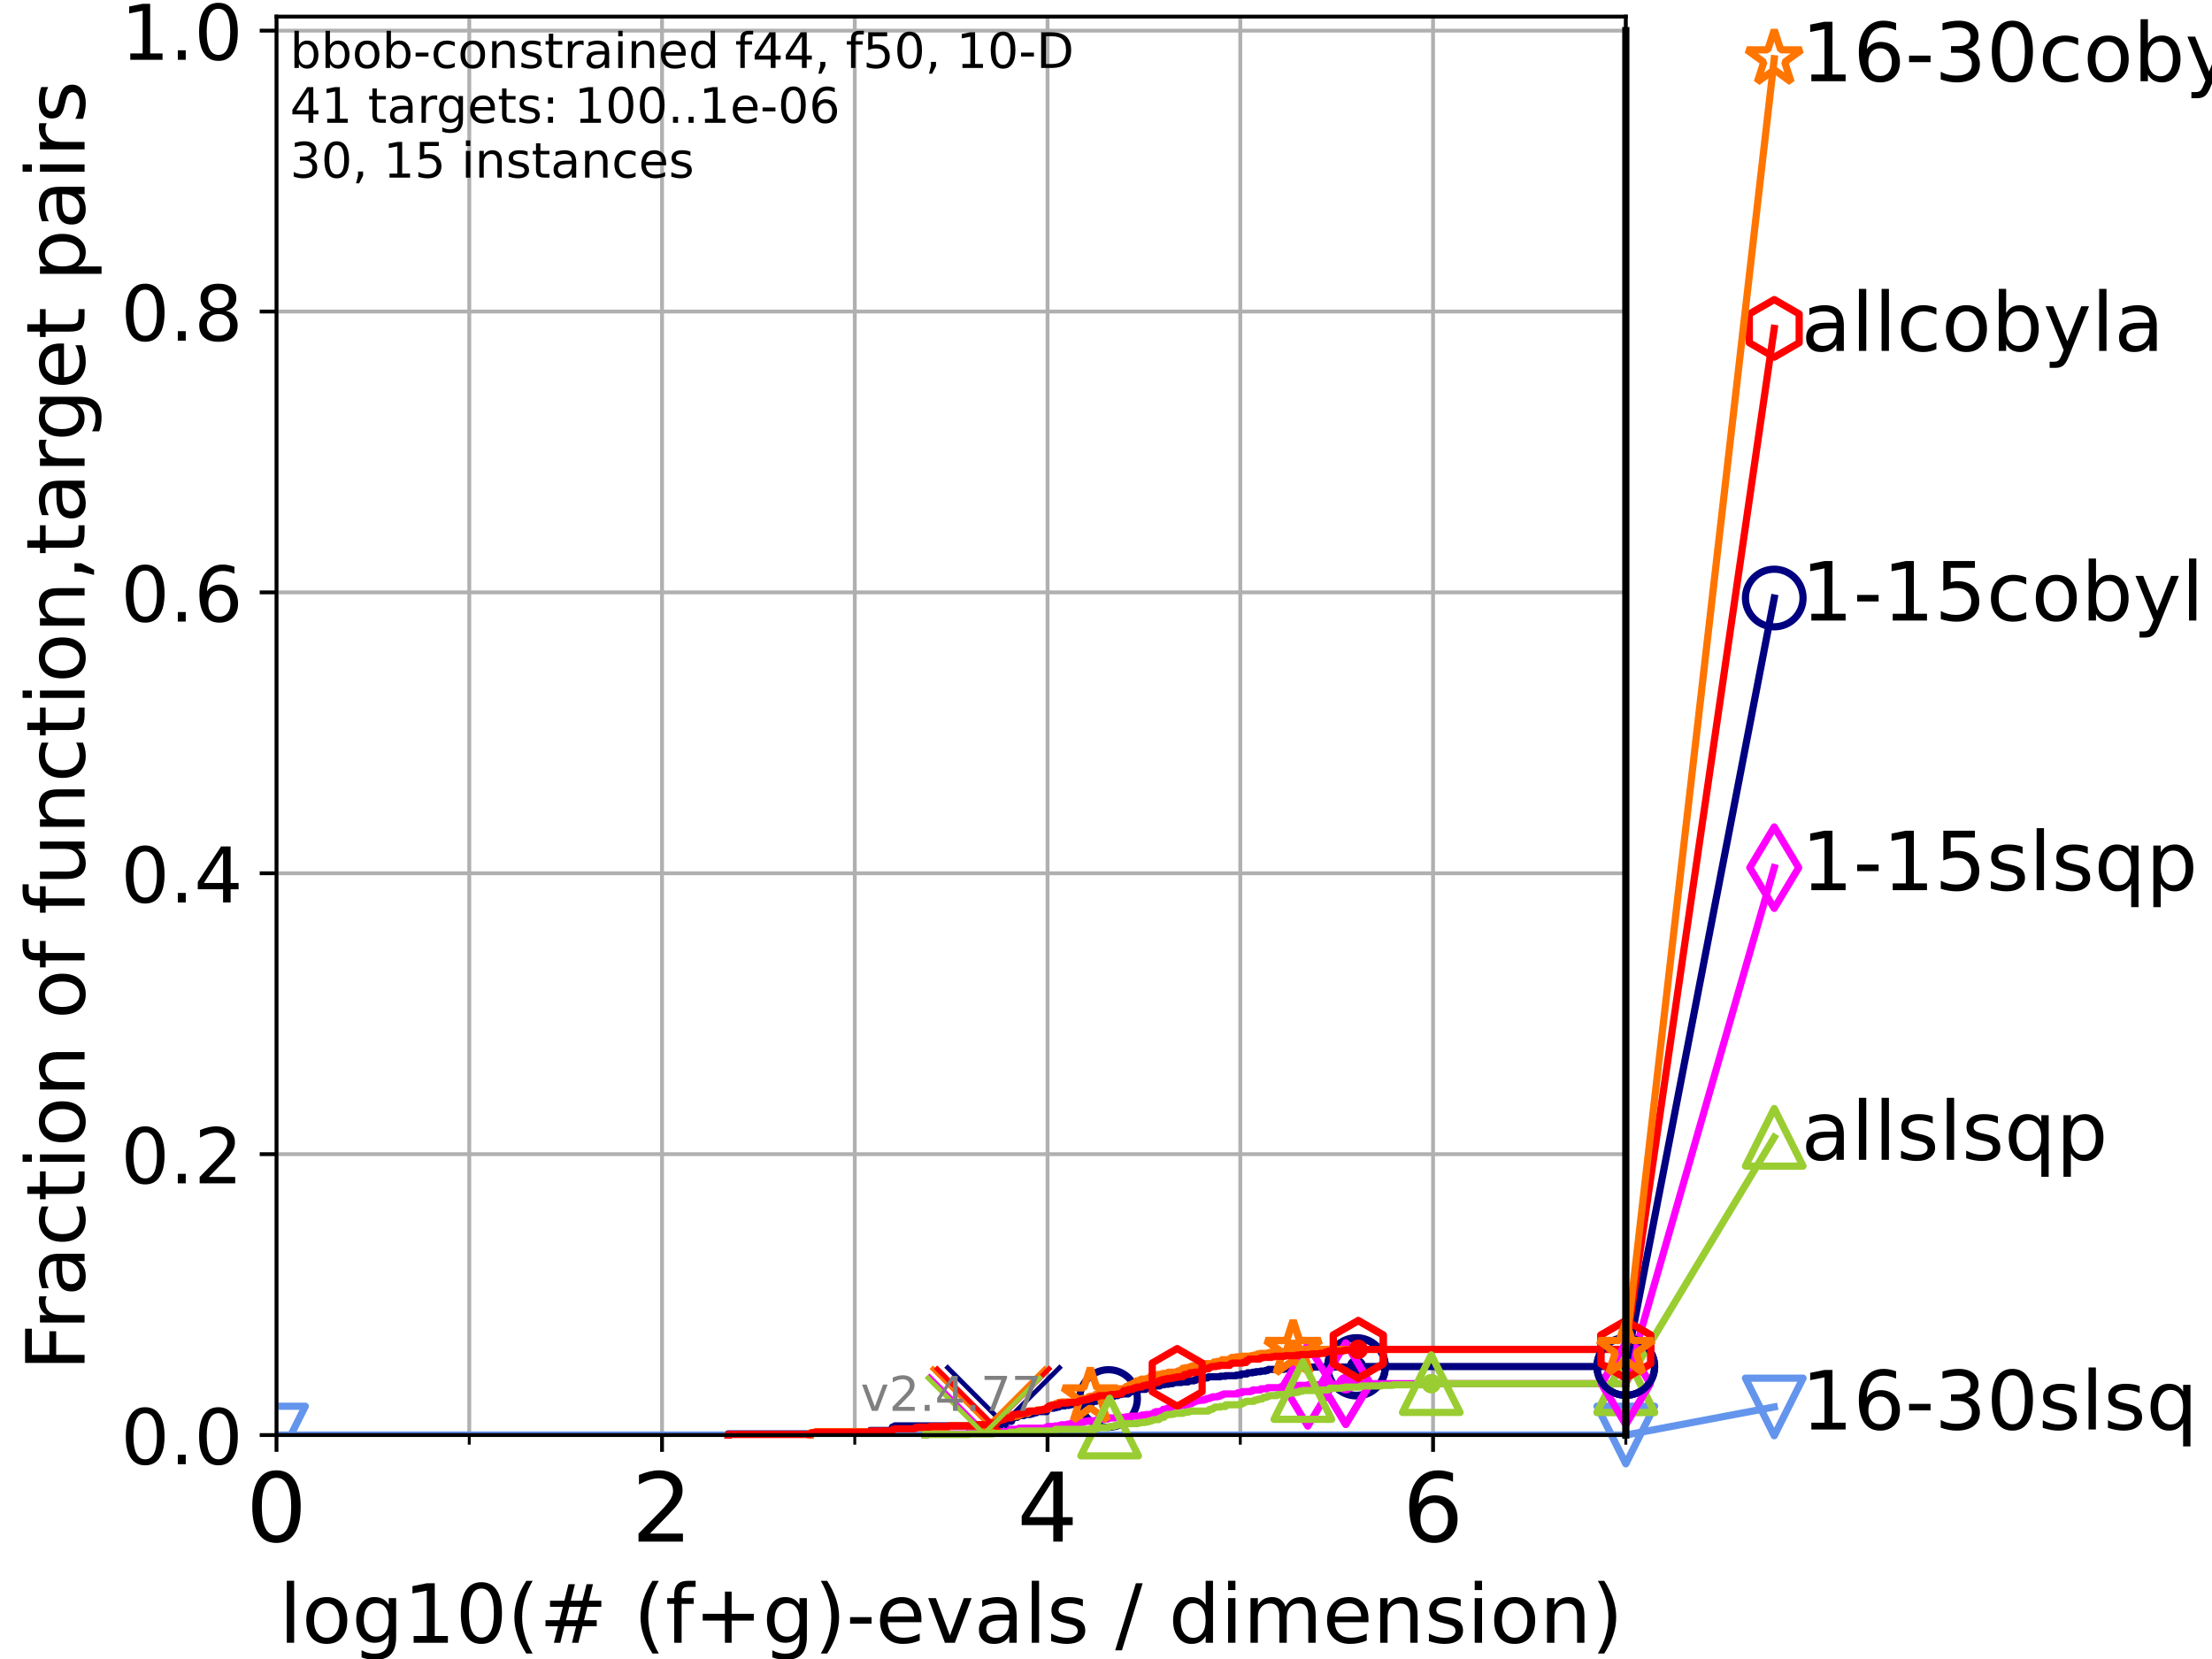 <?xml version="1.0" encoding="utf-8" standalone="no"?>
<!DOCTYPE svg PUBLIC "-//W3C//DTD SVG 1.1//EN"
  "http://www.w3.org/Graphics/SVG/1.1/DTD/svg11.dtd">
<!-- Created with matplotlib (https://matplotlib.org/) -->
<svg height="345.6pt" version="1.1" viewBox="0 0 460.8 345.6" width="460.8pt" xmlns="http://www.w3.org/2000/svg" xmlns:xlink="http://www.w3.org/1999/xlink">
 <defs>
  <style type="text/css">*{stroke-linecap:butt;stroke-linejoin:round;}</style>
 </defs>
 <g id="figure_1">
  <g id="patch_1">
   <path d="M 0 345.6 
L 460.8 345.6 
L 460.8 0 
L 0 0 
z
" style="fill:#ffffff;"/>
  </g>
  <g id="axes_1">
   <g id="patch_2">
    <path d="M 57.6 298.944 
L 338.688 298.944 
L 338.688 3.456 
L 57.6 3.456 
z
" style="fill:#ffffff;"/>
   </g>
   <g id="matplotlib.axis_1">
    <g id="xtick_1">
     <g id="line2d_1">
      <path clip-path="url(#paeea6a66b8)" d="M 57.6 298.944 
L 57.6 3.456 
" style="fill:none;stroke:#b0b0b0;stroke-linecap:square;stroke-width:0.8;"/>
     </g>
     <g id="line2d_2">
      <defs>
       <path d="M 0 0 
L 0 3.5 
" id="m4b7631185e" style="stroke:#000000;stroke-width:0.8;"/>
      </defs>
      <g>
       <use style="stroke:#000000;stroke-width:0.8;" x="57.6" xlink:href="#m4b7631185e" y="298.944"/>
      </g>
     </g>
     <g id="text_1">
      <!-- 0 -->
      <g transform="translate(51.237 321.141)scale(0.2 -0.2)">
       <defs>
        <path d="M 31.781 66.406 
Q 24.172 66.406 20.328 58.906 
Q 16.5 51.422 16.5 36.375 
Q 16.5 21.391 20.328 13.891 
Q 24.172 6.391 31.781 6.391 
Q 39.453 6.391 43.281 13.891 
Q 47.125 21.391 47.125 36.375 
Q 47.125 51.422 43.281 58.906 
Q 39.453 66.406 31.781 66.406 
z
M 31.781 74.219 
Q 44.047 74.219 50.516 64.516 
Q 56.984 54.828 56.984 36.375 
Q 56.984 17.969 50.516 8.266 
Q 44.047 -1.422 31.781 -1.422 
Q 19.531 -1.422 13.062 8.266 
Q 6.594 17.969 6.594 36.375 
Q 6.594 54.828 13.062 64.516 
Q 19.531 74.219 31.781 74.219 
z
" id="DejaVuSans-48"/>
       </defs>
       <use xlink:href="#DejaVuSans-48"/>
      </g>
     </g>
    </g>
    <g id="xtick_2">
     <g id="line2d_3">
      <path clip-path="url(#paeea6a66b8)" d="M 137.911 298.944 
L 137.911 3.456 
" style="fill:none;stroke:#b0b0b0;stroke-linecap:square;stroke-width:0.8;"/>
     </g>
     <g id="line2d_4">
      <g>
       <use style="stroke:#000000;stroke-width:0.8;" x="137.911" xlink:href="#m4b7631185e" y="298.944"/>
      </g>
     </g>
     <g id="text_2">
      <!-- 2 -->
      <g transform="translate(131.548 321.141)scale(0.2 -0.2)">
       <defs>
        <path d="M 19.188 8.297 
L 53.609 8.297 
L 53.609 0 
L 7.328 0 
L 7.328 8.297 
Q 12.938 14.109 22.625 23.891 
Q 32.328 33.688 34.812 36.531 
Q 39.547 41.844 41.422 45.531 
Q 43.312 49.219 43.312 52.781 
Q 43.312 58.594 39.234 62.25 
Q 35.156 65.922 28.609 65.922 
Q 23.969 65.922 18.812 64.312 
Q 13.672 62.703 7.812 59.422 
L 7.812 69.391 
Q 13.766 71.781 18.938 73 
Q 24.125 74.219 28.422 74.219 
Q 39.75 74.219 46.484 68.547 
Q 53.219 62.891 53.219 53.422 
Q 53.219 48.922 51.531 44.891 
Q 49.859 40.875 45.406 35.406 
Q 44.188 33.984 37.641 27.219 
Q 31.109 20.453 19.188 8.297 
z
" id="DejaVuSans-50"/>
       </defs>
       <use xlink:href="#DejaVuSans-50"/>
      </g>
     </g>
    </g>
    <g id="xtick_3">
     <g id="line2d_5">
      <path clip-path="url(#paeea6a66b8)" d="M 218.222 298.944 
L 218.222 3.456 
" style="fill:none;stroke:#b0b0b0;stroke-linecap:square;stroke-width:0.8;"/>
     </g>
     <g id="line2d_6">
      <g>
       <use style="stroke:#000000;stroke-width:0.8;" x="218.222" xlink:href="#m4b7631185e" y="298.944"/>
      </g>
     </g>
     <g id="text_3">
      <!-- 4 -->
      <g transform="translate(211.859 321.141)scale(0.2 -0.2)">
       <defs>
        <path d="M 37.797 64.312 
L 12.891 25.391 
L 37.797 25.391 
z
M 35.203 72.906 
L 47.609 72.906 
L 47.609 25.391 
L 58.016 25.391 
L 58.016 17.188 
L 47.609 17.188 
L 47.609 0 
L 37.797 0 
L 37.797 17.188 
L 4.891 17.188 
L 4.891 26.703 
z
" id="DejaVuSans-52"/>
       </defs>
       <use xlink:href="#DejaVuSans-52"/>
      </g>
     </g>
    </g>
    <g id="xtick_4">
     <g id="line2d_7">
      <path clip-path="url(#paeea6a66b8)" d="M 298.533 298.944 
L 298.533 3.456 
" style="fill:none;stroke:#b0b0b0;stroke-linecap:square;stroke-width:0.8;"/>
     </g>
     <g id="line2d_8">
      <g>
       <use style="stroke:#000000;stroke-width:0.8;" x="298.533" xlink:href="#m4b7631185e" y="298.944"/>
      </g>
     </g>
     <g id="text_4">
      <!-- 6 -->
      <g transform="translate(292.17 321.141)scale(0.2 -0.2)">
       <defs>
        <path d="M 33.016 40.375 
Q 26.375 40.375 22.484 35.828 
Q 18.609 31.297 18.609 23.391 
Q 18.609 15.531 22.484 10.953 
Q 26.375 6.391 33.016 6.391 
Q 39.656 6.391 43.531 10.953 
Q 47.406 15.531 47.406 23.391 
Q 47.406 31.297 43.531 35.828 
Q 39.656 40.375 33.016 40.375 
z
M 52.594 71.297 
L 52.594 62.312 
Q 48.875 64.062 45.094 64.984 
Q 41.312 65.922 37.594 65.922 
Q 27.828 65.922 22.672 59.328 
Q 17.531 52.734 16.797 39.406 
Q 19.672 43.656 24.016 45.922 
Q 28.375 48.188 33.594 48.188 
Q 44.578 48.188 50.953 41.516 
Q 57.328 34.859 57.328 23.391 
Q 57.328 12.156 50.688 5.359 
Q 44.047 -1.422 33.016 -1.422 
Q 20.359 -1.422 13.672 8.266 
Q 6.984 17.969 6.984 36.375 
Q 6.984 53.656 15.188 63.938 
Q 23.391 74.219 37.203 74.219 
Q 40.922 74.219 44.703 73.484 
Q 48.484 72.75 52.594 71.297 
z
" id="DejaVuSans-54"/>
       </defs>
       <use xlink:href="#DejaVuSans-54"/>
      </g>
     </g>
    </g>
    <g id="xtick_5">
     <g id="line2d_9">
      <path clip-path="url(#paeea6a66b8)" d="M 97.755 298.944 
L 97.755 3.456 
" style="fill:none;stroke:#b0b0b0;stroke-linecap:square;stroke-width:0.8;"/>
     </g>
     <g id="line2d_10">
      <defs>
       <path d="M 0 0 
L 0 2 
" id="m24a572180b" style="stroke:#000000;stroke-width:0.6;"/>
      </defs>
      <g>
       <use style="stroke:#000000;stroke-width:0.6;" x="97.755" xlink:href="#m24a572180b" y="298.944"/>
      </g>
     </g>
    </g>
    <g id="xtick_6">
     <g id="line2d_11">
      <path clip-path="url(#paeea6a66b8)" d="M 178.066 298.944 
L 178.066 3.456 
" style="fill:none;stroke:#b0b0b0;stroke-linecap:square;stroke-width:0.8;"/>
     </g>
     <g id="line2d_12">
      <g>
       <use style="stroke:#000000;stroke-width:0.6;" x="178.066" xlink:href="#m24a572180b" y="298.944"/>
      </g>
     </g>
    </g>
    <g id="xtick_7">
     <g id="line2d_13">
      <path clip-path="url(#paeea6a66b8)" d="M 258.377 298.944 
L 258.377 3.456 
" style="fill:none;stroke:#b0b0b0;stroke-linecap:square;stroke-width:0.8;"/>
     </g>
     <g id="line2d_14">
      <g>
       <use style="stroke:#000000;stroke-width:0.6;" x="258.377" xlink:href="#m24a572180b" y="298.944"/>
      </g>
     </g>
    </g>
    <g id="xtick_8">
     <g id="line2d_15">
      <path clip-path="url(#paeea6a66b8)" d="M 338.688 298.944 
L 338.688 3.456 
" style="fill:none;stroke:#b0b0b0;stroke-linecap:square;stroke-width:0.8;"/>
     </g>
     <g id="line2d_16">
      <g>
       <use style="stroke:#000000;stroke-width:0.6;" x="338.688" xlink:href="#m24a572180b" y="298.944"/>
      </g>
     </g>
    </g>
    <g id="text_5">
     <!-- log10(# (f+g)-evals / dimension) -->
     <g transform="translate(58.145 342.218)scale(0.17 -0.17)">
      <defs>
       <path d="M 9.422 75.984 
L 18.406 75.984 
L 18.406 0 
L 9.422 0 
z
" id="DejaVuSans-108"/>
       <path d="M 30.609 48.391 
Q 23.391 48.391 19.188 42.75 
Q 14.984 37.109 14.984 27.297 
Q 14.984 17.484 19.156 11.844 
Q 23.344 6.203 30.609 6.203 
Q 37.797 6.203 41.984 11.859 
Q 46.188 17.531 46.188 27.297 
Q 46.188 37.016 41.984 42.703 
Q 37.797 48.391 30.609 48.391 
z
M 30.609 56 
Q 42.328 56 49.016 48.375 
Q 55.719 40.766 55.719 27.297 
Q 55.719 13.875 49.016 6.219 
Q 42.328 -1.422 30.609 -1.422 
Q 18.844 -1.422 12.172 6.219 
Q 5.516 13.875 5.516 27.297 
Q 5.516 40.766 12.172 48.375 
Q 18.844 56 30.609 56 
z
" id="DejaVuSans-111"/>
       <path d="M 45.406 27.984 
Q 45.406 37.75 41.375 43.109 
Q 37.359 48.484 30.078 48.484 
Q 22.859 48.484 18.828 43.109 
Q 14.797 37.75 14.797 27.984 
Q 14.797 18.266 18.828 12.891 
Q 22.859 7.516 30.078 7.516 
Q 37.359 7.516 41.375 12.891 
Q 45.406 18.266 45.406 27.984 
z
M 54.391 6.781 
Q 54.391 -7.172 48.188 -13.984 
Q 42 -20.797 29.203 -20.797 
Q 24.469 -20.797 20.266 -20.094 
Q 16.062 -19.391 12.109 -17.922 
L 12.109 -9.188 
Q 16.062 -11.328 19.922 -12.344 
Q 23.781 -13.375 27.781 -13.375 
Q 36.625 -13.375 41.016 -8.766 
Q 45.406 -4.156 45.406 5.172 
L 45.406 9.625 
Q 42.625 4.781 38.281 2.391 
Q 33.938 0 27.875 0 
Q 17.828 0 11.672 7.656 
Q 5.516 15.328 5.516 27.984 
Q 5.516 40.672 11.672 48.328 
Q 17.828 56 27.875 56 
Q 33.938 56 38.281 53.609 
Q 42.625 51.219 45.406 46.391 
L 45.406 54.688 
L 54.391 54.688 
z
" id="DejaVuSans-103"/>
       <path d="M 12.406 8.297 
L 28.516 8.297 
L 28.516 63.922 
L 10.984 60.406 
L 10.984 69.391 
L 28.422 72.906 
L 38.281 72.906 
L 38.281 8.297 
L 54.391 8.297 
L 54.391 0 
L 12.406 0 
z
" id="DejaVuSans-49"/>
       <path d="M 31 75.875 
Q 24.469 64.656 21.281 53.656 
Q 18.109 42.672 18.109 31.391 
Q 18.109 20.125 21.312 9.062 
Q 24.516 -2 31 -13.188 
L 23.188 -13.188 
Q 15.875 -1.703 12.234 9.375 
Q 8.594 20.453 8.594 31.391 
Q 8.594 42.281 12.203 53.312 
Q 15.828 64.359 23.188 75.875 
z
" id="DejaVuSans-40"/>
       <path d="M 51.125 44 
L 36.922 44 
L 32.812 27.688 
L 47.125 27.688 
z
M 43.797 71.781 
L 38.719 51.516 
L 52.984 51.516 
L 58.109 71.781 
L 65.922 71.781 
L 60.891 51.516 
L 76.125 51.516 
L 76.125 44 
L 58.984 44 
L 54.984 27.688 
L 70.516 27.688 
L 70.516 20.219 
L 53.078 20.219 
L 48 0 
L 40.188 0 
L 45.219 20.219 
L 30.906 20.219 
L 25.875 0 
L 18.016 0 
L 23.094 20.219 
L 7.719 20.219 
L 7.719 27.688 
L 24.906 27.688 
L 29 44 
L 13.281 44 
L 13.281 51.516 
L 30.906 51.516 
L 35.891 71.781 
z
" id="DejaVuSans-35"/>
       <path id="DejaVuSans-32"/>
       <path d="M 37.109 75.984 
L 37.109 68.5 
L 28.516 68.5 
Q 23.688 68.5 21.797 66.547 
Q 19.922 64.594 19.922 59.516 
L 19.922 54.688 
L 34.719 54.688 
L 34.719 47.703 
L 19.922 47.703 
L 19.922 0 
L 10.891 0 
L 10.891 47.703 
L 2.297 47.703 
L 2.297 54.688 
L 10.891 54.688 
L 10.891 58.5 
Q 10.891 67.625 15.141 71.797 
Q 19.391 75.984 28.609 75.984 
z
" id="DejaVuSans-102"/>
       <path d="M 46 62.703 
L 46 35.5 
L 73.188 35.5 
L 73.188 27.203 
L 46 27.203 
L 46 0 
L 37.797 0 
L 37.797 27.203 
L 10.594 27.203 
L 10.594 35.5 
L 37.797 35.5 
L 37.797 62.703 
z
" id="DejaVuSans-43"/>
       <path d="M 8.016 75.875 
L 15.828 75.875 
Q 23.141 64.359 26.781 53.312 
Q 30.422 42.281 30.422 31.391 
Q 30.422 20.453 26.781 9.375 
Q 23.141 -1.703 15.828 -13.188 
L 8.016 -13.188 
Q 14.5 -2 17.703 9.062 
Q 20.906 20.125 20.906 31.391 
Q 20.906 42.672 17.703 53.656 
Q 14.5 64.656 8.016 75.875 
z
" id="DejaVuSans-41"/>
       <path d="M 4.891 31.391 
L 31.203 31.391 
L 31.203 23.391 
L 4.891 23.391 
z
" id="DejaVuSans-45"/>
       <path d="M 56.203 29.594 
L 56.203 25.203 
L 14.891 25.203 
Q 15.484 15.922 20.484 11.062 
Q 25.484 6.203 34.422 6.203 
Q 39.594 6.203 44.453 7.469 
Q 49.312 8.734 54.109 11.281 
L 54.109 2.781 
Q 49.266 0.734 44.188 -0.344 
Q 39.109 -1.422 33.891 -1.422 
Q 20.797 -1.422 13.156 6.188 
Q 5.516 13.812 5.516 26.812 
Q 5.516 40.234 12.766 48.109 
Q 20.016 56 32.328 56 
Q 43.359 56 49.781 48.891 
Q 56.203 41.797 56.203 29.594 
z
M 47.219 32.234 
Q 47.125 39.594 43.094 43.984 
Q 39.062 48.391 32.422 48.391 
Q 24.906 48.391 20.391 44.141 
Q 15.875 39.891 15.188 32.172 
z
" id="DejaVuSans-101"/>
       <path d="M 2.984 54.688 
L 12.5 54.688 
L 29.594 8.797 
L 46.688 54.688 
L 56.203 54.688 
L 35.688 0 
L 23.484 0 
z
" id="DejaVuSans-118"/>
       <path d="M 34.281 27.484 
Q 23.391 27.484 19.188 25 
Q 14.984 22.516 14.984 16.5 
Q 14.984 11.719 18.141 8.906 
Q 21.297 6.109 26.703 6.109 
Q 34.188 6.109 38.703 11.406 
Q 43.219 16.703 43.219 25.484 
L 43.219 27.484 
z
M 52.203 31.203 
L 52.203 0 
L 43.219 0 
L 43.219 8.297 
Q 40.141 3.328 35.547 0.953 
Q 30.953 -1.422 24.312 -1.422 
Q 15.922 -1.422 10.953 3.297 
Q 6 8.016 6 15.922 
Q 6 25.141 12.172 29.828 
Q 18.359 34.516 30.609 34.516 
L 43.219 34.516 
L 43.219 35.406 
Q 43.219 41.609 39.141 45 
Q 35.062 48.391 27.688 48.391 
Q 23 48.391 18.547 47.266 
Q 14.109 46.141 10.016 43.891 
L 10.016 52.203 
Q 14.938 54.109 19.578 55.047 
Q 24.219 56 28.609 56 
Q 40.484 56 46.344 49.844 
Q 52.203 43.703 52.203 31.203 
z
" id="DejaVuSans-97"/>
       <path d="M 44.281 53.078 
L 44.281 44.578 
Q 40.484 46.531 36.375 47.5 
Q 32.281 48.484 27.875 48.484 
Q 21.188 48.484 17.844 46.438 
Q 14.5 44.391 14.5 40.281 
Q 14.5 37.156 16.891 35.375 
Q 19.281 33.594 26.516 31.984 
L 29.594 31.297 
Q 39.156 29.25 43.188 25.516 
Q 47.219 21.781 47.219 15.094 
Q 47.219 7.469 41.188 3.016 
Q 35.156 -1.422 24.609 -1.422 
Q 20.219 -1.422 15.453 -0.562 
Q 10.688 0.297 5.422 2 
L 5.422 11.281 
Q 10.406 8.688 15.234 7.391 
Q 20.062 6.109 24.812 6.109 
Q 31.156 6.109 34.562 8.281 
Q 37.984 10.453 37.984 14.406 
Q 37.984 18.062 35.516 20.016 
Q 33.062 21.969 24.703 23.781 
L 21.578 24.516 
Q 13.234 26.266 9.516 29.906 
Q 5.812 33.547 5.812 39.891 
Q 5.812 47.609 11.281 51.797 
Q 16.75 56 26.812 56 
Q 31.781 56 36.172 55.266 
Q 40.578 54.547 44.281 53.078 
z
" id="DejaVuSans-115"/>
       <path d="M 25.391 72.906 
L 33.688 72.906 
L 8.297 -9.281 
L 0 -9.281 
z
" id="DejaVuSans-47"/>
       <path d="M 45.406 46.391 
L 45.406 75.984 
L 54.391 75.984 
L 54.391 0 
L 45.406 0 
L 45.406 8.203 
Q 42.578 3.328 38.25 0.953 
Q 33.938 -1.422 27.875 -1.422 
Q 17.969 -1.422 11.734 6.484 
Q 5.516 14.406 5.516 27.297 
Q 5.516 40.188 11.734 48.094 
Q 17.969 56 27.875 56 
Q 33.938 56 38.25 53.625 
Q 42.578 51.266 45.406 46.391 
z
M 14.797 27.297 
Q 14.797 17.391 18.875 11.75 
Q 22.953 6.109 30.078 6.109 
Q 37.203 6.109 41.297 11.75 
Q 45.406 17.391 45.406 27.297 
Q 45.406 37.203 41.297 42.844 
Q 37.203 48.484 30.078 48.484 
Q 22.953 48.484 18.875 42.844 
Q 14.797 37.203 14.797 27.297 
z
" id="DejaVuSans-100"/>
       <path d="M 9.422 54.688 
L 18.406 54.688 
L 18.406 0 
L 9.422 0 
z
M 9.422 75.984 
L 18.406 75.984 
L 18.406 64.594 
L 9.422 64.594 
z
" id="DejaVuSans-105"/>
       <path d="M 52 44.188 
Q 55.375 50.25 60.062 53.125 
Q 64.75 56 71.094 56 
Q 79.641 56 84.281 50.016 
Q 88.922 44.047 88.922 33.016 
L 88.922 0 
L 79.891 0 
L 79.891 32.719 
Q 79.891 40.578 77.094 44.375 
Q 74.312 48.188 68.609 48.188 
Q 61.625 48.188 57.562 43.547 
Q 53.516 38.922 53.516 30.906 
L 53.516 0 
L 44.484 0 
L 44.484 32.719 
Q 44.484 40.625 41.703 44.406 
Q 38.922 48.188 33.109 48.188 
Q 26.219 48.188 22.156 43.531 
Q 18.109 38.875 18.109 30.906 
L 18.109 0 
L 9.078 0 
L 9.078 54.688 
L 18.109 54.688 
L 18.109 46.188 
Q 21.188 51.219 25.484 53.609 
Q 29.781 56 35.688 56 
Q 41.656 56 45.828 52.969 
Q 50 49.953 52 44.188 
z
" id="DejaVuSans-109"/>
       <path d="M 54.891 33.016 
L 54.891 0 
L 45.906 0 
L 45.906 32.719 
Q 45.906 40.484 42.875 44.328 
Q 39.844 48.188 33.797 48.188 
Q 26.516 48.188 22.312 43.547 
Q 18.109 38.922 18.109 30.906 
L 18.109 0 
L 9.078 0 
L 9.078 54.688 
L 18.109 54.688 
L 18.109 46.188 
Q 21.344 51.125 25.703 53.562 
Q 30.078 56 35.797 56 
Q 45.219 56 50.047 50.172 
Q 54.891 44.344 54.891 33.016 
z
" id="DejaVuSans-110"/>
      </defs>
      <use xlink:href="#DejaVuSans-108"/>
      <use x="27.783" xlink:href="#DejaVuSans-111"/>
      <use x="88.965" xlink:href="#DejaVuSans-103"/>
      <use x="152.441" xlink:href="#DejaVuSans-49"/>
      <use x="216.064" xlink:href="#DejaVuSans-48"/>
      <use x="279.688" xlink:href="#DejaVuSans-40"/>
      <use x="318.701" xlink:href="#DejaVuSans-35"/>
      <use x="402.49" xlink:href="#DejaVuSans-32"/>
      <use x="434.277" xlink:href="#DejaVuSans-40"/>
      <use x="473.291" xlink:href="#DejaVuSans-102"/>
      <use x="508.496" xlink:href="#DejaVuSans-43"/>
      <use x="592.285" xlink:href="#DejaVuSans-103"/>
      <use x="655.762" xlink:href="#DejaVuSans-41"/>
      <use x="694.775" xlink:href="#DejaVuSans-45"/>
      <use x="730.859" xlink:href="#DejaVuSans-101"/>
      <use x="792.383" xlink:href="#DejaVuSans-118"/>
      <use x="851.562" xlink:href="#DejaVuSans-97"/>
      <use x="912.842" xlink:href="#DejaVuSans-108"/>
      <use x="940.625" xlink:href="#DejaVuSans-115"/>
      <use x="992.725" xlink:href="#DejaVuSans-32"/>
      <use x="1024.512" xlink:href="#DejaVuSans-47"/>
      <use x="1058.203" xlink:href="#DejaVuSans-32"/>
      <use x="1089.99" xlink:href="#DejaVuSans-100"/>
      <use x="1153.467" xlink:href="#DejaVuSans-105"/>
      <use x="1181.25" xlink:href="#DejaVuSans-109"/>
      <use x="1278.662" xlink:href="#DejaVuSans-101"/>
      <use x="1340.186" xlink:href="#DejaVuSans-110"/>
      <use x="1403.564" xlink:href="#DejaVuSans-115"/>
      <use x="1455.664" xlink:href="#DejaVuSans-105"/>
      <use x="1483.447" xlink:href="#DejaVuSans-111"/>
      <use x="1544.629" xlink:href="#DejaVuSans-110"/>
      <use x="1608.008" xlink:href="#DejaVuSans-41"/>
     </g>
    </g>
   </g>
   <g id="matplotlib.axis_2">
    <g id="ytick_1">
     <g id="line2d_17">
      <path clip-path="url(#paeea6a66b8)" d="M 57.6 298.944 
L 338.688 298.944 
" style="fill:none;stroke:#b0b0b0;stroke-linecap:square;stroke-width:0.8;"/>
     </g>
     <g id="line2d_18">
      <defs>
       <path d="M 0 0 
L -3.5 0 
" id="mdb742a560e" style="stroke:#000000;stroke-width:0.8;"/>
      </defs>
      <g>
       <use style="stroke:#000000;stroke-width:0.8;" x="57.6" xlink:href="#mdb742a560e" y="298.944"/>
      </g>
     </g>
     <g id="text_6">
      <!-- 0.0 -->
      <g transform="translate(25.155 305.023)scale(0.16 -0.16)">
       <defs>
        <path d="M 10.688 12.406 
L 21 12.406 
L 21 0 
L 10.688 0 
z
" id="DejaVuSans-46"/>
       </defs>
       <use xlink:href="#DejaVuSans-48"/>
       <use x="63.623" xlink:href="#DejaVuSans-46"/>
       <use x="95.41" xlink:href="#DejaVuSans-48"/>
      </g>
     </g>
    </g>
    <g id="ytick_2">
     <g id="line2d_19">
      <path clip-path="url(#paeea6a66b8)" d="M 57.6 240.432 
L 338.688 240.432 
" style="fill:none;stroke:#b0b0b0;stroke-linecap:square;stroke-width:0.8;"/>
     </g>
     <g id="line2d_20">
      <g>
       <use style="stroke:#000000;stroke-width:0.8;" x="57.6" xlink:href="#mdb742a560e" y="240.432"/>
      </g>
     </g>
     <g id="text_7">
      <!-- 0.2 -->
      <g transform="translate(25.155 246.51)scale(0.16 -0.16)">
       <use xlink:href="#DejaVuSans-48"/>
       <use x="63.623" xlink:href="#DejaVuSans-46"/>
       <use x="95.41" xlink:href="#DejaVuSans-50"/>
      </g>
     </g>
    </g>
    <g id="ytick_3">
     <g id="line2d_21">
      <path clip-path="url(#paeea6a66b8)" d="M 57.6 181.919 
L 338.688 181.919 
" style="fill:none;stroke:#b0b0b0;stroke-linecap:square;stroke-width:0.8;"/>
     </g>
     <g id="line2d_22">
      <g>
       <use style="stroke:#000000;stroke-width:0.8;" x="57.6" xlink:href="#mdb742a560e" y="181.919"/>
      </g>
     </g>
     <g id="text_8">
      <!-- 0.4 -->
      <g transform="translate(25.155 187.998)scale(0.16 -0.16)">
       <use xlink:href="#DejaVuSans-48"/>
       <use x="63.623" xlink:href="#DejaVuSans-46"/>
       <use x="95.41" xlink:href="#DejaVuSans-52"/>
      </g>
     </g>
    </g>
    <g id="ytick_4">
     <g id="line2d_23">
      <path clip-path="url(#paeea6a66b8)" d="M 57.6 123.407 
L 338.688 123.407 
" style="fill:none;stroke:#b0b0b0;stroke-linecap:square;stroke-width:0.8;"/>
     </g>
     <g id="line2d_24">
      <g>
       <use style="stroke:#000000;stroke-width:0.8;" x="57.6" xlink:href="#mdb742a560e" y="123.407"/>
      </g>
     </g>
     <g id="text_9">
      <!-- 0.6 -->
      <g transform="translate(25.155 129.485)scale(0.16 -0.16)">
       <use xlink:href="#DejaVuSans-48"/>
       <use x="63.623" xlink:href="#DejaVuSans-46"/>
       <use x="95.41" xlink:href="#DejaVuSans-54"/>
      </g>
     </g>
    </g>
    <g id="ytick_5">
     <g id="line2d_25">
      <path clip-path="url(#paeea6a66b8)" d="M 57.6 64.894 
L 338.688 64.894 
" style="fill:none;stroke:#b0b0b0;stroke-linecap:square;stroke-width:0.8;"/>
     </g>
     <g id="line2d_26">
      <g>
       <use style="stroke:#000000;stroke-width:0.8;" x="57.6" xlink:href="#mdb742a560e" y="64.894"/>
      </g>
     </g>
     <g id="text_10">
      <!-- 0.8 -->
      <g transform="translate(25.155 70.973)scale(0.16 -0.16)">
       <defs>
        <path d="M 31.781 34.625 
Q 24.75 34.625 20.719 30.859 
Q 16.703 27.094 16.703 20.516 
Q 16.703 13.922 20.719 10.156 
Q 24.75 6.391 31.781 6.391 
Q 38.812 6.391 42.859 10.172 
Q 46.922 13.969 46.922 20.516 
Q 46.922 27.094 42.891 30.859 
Q 38.875 34.625 31.781 34.625 
z
M 21.922 38.812 
Q 15.578 40.375 12.031 44.719 
Q 8.5 49.078 8.5 55.328 
Q 8.5 64.062 14.719 69.141 
Q 20.953 74.219 31.781 74.219 
Q 42.672 74.219 48.875 69.141 
Q 55.078 64.062 55.078 55.328 
Q 55.078 49.078 51.531 44.719 
Q 48 40.375 41.703 38.812 
Q 48.828 37.156 52.797 32.312 
Q 56.781 27.484 56.781 20.516 
Q 56.781 9.906 50.312 4.234 
Q 43.844 -1.422 31.781 -1.422 
Q 19.734 -1.422 13.25 4.234 
Q 6.781 9.906 6.781 20.516 
Q 6.781 27.484 10.781 32.312 
Q 14.797 37.156 21.922 38.812 
z
M 18.312 54.391 
Q 18.312 48.734 21.844 45.562 
Q 25.391 42.391 31.781 42.391 
Q 38.141 42.391 41.719 45.562 
Q 45.312 48.734 45.312 54.391 
Q 45.312 60.062 41.719 63.234 
Q 38.141 66.406 31.781 66.406 
Q 25.391 66.406 21.844 63.234 
Q 18.312 60.062 18.312 54.391 
z
" id="DejaVuSans-56"/>
       </defs>
       <use xlink:href="#DejaVuSans-48"/>
       <use x="63.623" xlink:href="#DejaVuSans-46"/>
       <use x="95.41" xlink:href="#DejaVuSans-56"/>
      </g>
     </g>
    </g>
    <g id="ytick_6">
     <g id="line2d_27">
      <path clip-path="url(#paeea6a66b8)" d="M 57.6 6.382 
L 338.688 6.382 
" style="fill:none;stroke:#b0b0b0;stroke-linecap:square;stroke-width:0.8;"/>
     </g>
     <g id="line2d_28">
      <g>
       <use style="stroke:#000000;stroke-width:0.8;" x="57.6" xlink:href="#mdb742a560e" y="6.382"/>
      </g>
     </g>
     <g id="text_11">
      <!-- 1.0 -->
      <g transform="translate(25.155 12.46)scale(0.16 -0.16)">
       <use xlink:href="#DejaVuSans-49"/>
       <use x="63.623" xlink:href="#DejaVuSans-46"/>
       <use x="95.41" xlink:href="#DejaVuSans-48"/>
      </g>
     </g>
    </g>
    <g id="text_12">
     <!-- Fraction of function,target pairs -->
     <g transform="translate(17.62 285.585)rotate(-90)scale(0.17 -0.17)">
      <defs>
       <path d="M 9.812 72.906 
L 51.703 72.906 
L 51.703 64.594 
L 19.672 64.594 
L 19.672 43.109 
L 48.578 43.109 
L 48.578 34.812 
L 19.672 34.812 
L 19.672 0 
L 9.812 0 
z
" id="DejaVuSans-70"/>
       <path d="M 41.109 46.297 
Q 39.594 47.172 37.812 47.578 
Q 36.031 48 33.891 48 
Q 26.266 48 22.188 43.047 
Q 18.109 38.094 18.109 28.812 
L 18.109 0 
L 9.078 0 
L 9.078 54.688 
L 18.109 54.688 
L 18.109 46.188 
Q 20.953 51.172 25.484 53.578 
Q 30.031 56 36.531 56 
Q 37.453 56 38.578 55.875 
Q 39.703 55.766 41.062 55.516 
z
" id="DejaVuSans-114"/>
       <path d="M 48.781 52.594 
L 48.781 44.188 
Q 44.969 46.297 41.141 47.344 
Q 37.312 48.391 33.406 48.391 
Q 24.656 48.391 19.812 42.844 
Q 14.984 37.312 14.984 27.297 
Q 14.984 17.281 19.812 11.734 
Q 24.656 6.203 33.406 6.203 
Q 37.312 6.203 41.141 7.25 
Q 44.969 8.297 48.781 10.406 
L 48.781 2.094 
Q 45.016 0.344 40.984 -0.531 
Q 36.969 -1.422 32.422 -1.422 
Q 20.062 -1.422 12.781 6.344 
Q 5.516 14.109 5.516 27.297 
Q 5.516 40.672 12.859 48.328 
Q 20.219 56 33.016 56 
Q 37.156 56 41.109 55.141 
Q 45.062 54.297 48.781 52.594 
z
" id="DejaVuSans-99"/>
       <path d="M 18.312 70.219 
L 18.312 54.688 
L 36.812 54.688 
L 36.812 47.703 
L 18.312 47.703 
L 18.312 18.016 
Q 18.312 11.328 20.141 9.422 
Q 21.969 7.516 27.594 7.516 
L 36.812 7.516 
L 36.812 0 
L 27.594 0 
Q 17.188 0 13.234 3.875 
Q 9.281 7.766 9.281 18.016 
L 9.281 47.703 
L 2.688 47.703 
L 2.688 54.688 
L 9.281 54.688 
L 9.281 70.219 
z
" id="DejaVuSans-116"/>
       <path d="M 8.5 21.578 
L 8.5 54.688 
L 17.484 54.688 
L 17.484 21.922 
Q 17.484 14.156 20.5 10.266 
Q 23.531 6.391 29.594 6.391 
Q 36.859 6.391 41.078 11.031 
Q 45.312 15.672 45.312 23.688 
L 45.312 54.688 
L 54.297 54.688 
L 54.297 0 
L 45.312 0 
L 45.312 8.406 
Q 42.047 3.422 37.719 1 
Q 33.406 -1.422 27.688 -1.422 
Q 18.266 -1.422 13.375 4.438 
Q 8.5 10.297 8.5 21.578 
z
M 31.109 56 
z
" id="DejaVuSans-117"/>
       <path d="M 11.719 12.406 
L 22.016 12.406 
L 22.016 4 
L 14.016 -11.625 
L 7.719 -11.625 
L 11.719 4 
z
" id="DejaVuSans-44"/>
       <path d="M 18.109 8.203 
L 18.109 -20.797 
L 9.078 -20.797 
L 9.078 54.688 
L 18.109 54.688 
L 18.109 46.391 
Q 20.953 51.266 25.266 53.625 
Q 29.594 56 35.594 56 
Q 45.562 56 51.781 48.094 
Q 58.016 40.188 58.016 27.297 
Q 58.016 14.406 51.781 6.484 
Q 45.562 -1.422 35.594 -1.422 
Q 29.594 -1.422 25.266 0.953 
Q 20.953 3.328 18.109 8.203 
z
M 48.688 27.297 
Q 48.688 37.203 44.609 42.844 
Q 40.531 48.484 33.406 48.484 
Q 26.266 48.484 22.188 42.844 
Q 18.109 37.203 18.109 27.297 
Q 18.109 17.391 22.188 11.75 
Q 26.266 6.109 33.406 6.109 
Q 40.531 6.109 44.609 11.75 
Q 48.688 17.391 48.688 27.297 
z
" id="DejaVuSans-112"/>
      </defs>
      <use xlink:href="#DejaVuSans-70"/>
      <use x="50.27" xlink:href="#DejaVuSans-114"/>
      <use x="91.383" xlink:href="#DejaVuSans-97"/>
      <use x="152.662" xlink:href="#DejaVuSans-99"/>
      <use x="207.643" xlink:href="#DejaVuSans-116"/>
      <use x="246.852" xlink:href="#DejaVuSans-105"/>
      <use x="274.635" xlink:href="#DejaVuSans-111"/>
      <use x="335.816" xlink:href="#DejaVuSans-110"/>
      <use x="399.195" xlink:href="#DejaVuSans-32"/>
      <use x="430.982" xlink:href="#DejaVuSans-111"/>
      <use x="492.164" xlink:href="#DejaVuSans-102"/>
      <use x="527.369" xlink:href="#DejaVuSans-32"/>
      <use x="559.156" xlink:href="#DejaVuSans-102"/>
      <use x="594.361" xlink:href="#DejaVuSans-117"/>
      <use x="657.74" xlink:href="#DejaVuSans-110"/>
      <use x="721.119" xlink:href="#DejaVuSans-99"/>
      <use x="776.1" xlink:href="#DejaVuSans-116"/>
      <use x="815.309" xlink:href="#DejaVuSans-105"/>
      <use x="843.092" xlink:href="#DejaVuSans-111"/>
      <use x="904.273" xlink:href="#DejaVuSans-110"/>
      <use x="967.652" xlink:href="#DejaVuSans-44"/>
      <use x="999.439" xlink:href="#DejaVuSans-116"/>
      <use x="1038.648" xlink:href="#DejaVuSans-97"/>
      <use x="1099.928" xlink:href="#DejaVuSans-114"/>
      <use x="1139.291" xlink:href="#DejaVuSans-103"/>
      <use x="1202.768" xlink:href="#DejaVuSans-101"/>
      <use x="1264.291" xlink:href="#DejaVuSans-116"/>
      <use x="1303.5" xlink:href="#DejaVuSans-32"/>
      <use x="1335.287" xlink:href="#DejaVuSans-112"/>
      <use x="1398.764" xlink:href="#DejaVuSans-97"/>
      <use x="1460.043" xlink:href="#DejaVuSans-105"/>
      <use x="1487.826" xlink:href="#DejaVuSans-114"/>
      <use x="1528.939" xlink:href="#DejaVuSans-115"/>
     </g>
    </g>
   </g>
   <g id="line2d_29">
    <defs>
     <path d="M 0 1.5 
C 0.398 1.5 0.779 1.342 1.061 1.061 
C 1.342 0.779 1.5 0.398 1.5 0 
C 1.5 -0.398 1.342 -0.779 1.061 -1.061 
C 0.779 -1.342 0.398 -1.5 0 -1.5 
C -0.398 -1.5 -0.779 -1.342 -1.061 -1.061 
C -1.342 -0.779 -1.5 -0.398 -1.5 0 
C -1.5 0.398 -1.342 0.779 -1.061 1.061 
C -0.779 1.342 -0.398 1.5 0 1.5 
z
" id="m3490de1ae6" style="stroke:#000080;"/>
    </defs>
    <g>
     <use style="fill:#000080;stroke:#000080;" x="282.581" xlink:href="#m3490de1ae6" y="284.673"/>
     <use style="fill:#000080;stroke:#000080;" x="282.581" xlink:href="#m3490de1ae6" y="284.673"/>
    </g>
   </g>
   <g id="line2d_30">
    <path d="M 151.669 298.944 
L 151.669 298.706 
L 169.175 298.706 
L 169.175 298.468 
L 181.292 298.468 
L 181.31 297.993 
L 185.829 297.993 
L 185.917 297.279 
L 186.399 297.279 
L 186.399 297.041 
L 203.496 297.041 
L 203.496 296.803 
L 208.61 296.803 
L 208.61 296.565 
L 209.18 296.565 
L 209.247 296.09 
L 210.716 296.09 
L 210.794 295.852 
L 210.833 295.852 
L 210.878 295.257 
L 211.931 295.257 
L 212.025 294.9 
L 213.279 294.9 
L 213.279 294.663 
L 214.617 294.663 
L 214.617 294.544 
L 215.046 294.544 
L 215.046 294.425 
L 215.381 294.425 
L 215.381 294.306 
L 215.885 294.306 
L 215.886 294.068 
L 218.024 294.068 
L 218.068 293.354 
L 219.559 293.354 
L 219.559 293.235 
L 220.081 293.235 
L 220.081 293.117 
L 220.583 293.117 
L 220.65 292.879 
L 221.816 292.879 
L 221.816 292.76 
L 222.67 292.76 
L 222.67 292.641 
L 223.19 292.641 
L 223.19 292.522 
L 224.995 292.522 
L 224.995 292.403 
L 226.258 292.403 
L 226.258 292.284 
L 226.635 292.284 
L 226.635 292.165 
L 227.553 292.165 
L 227.568 291.927 
L 228.315 291.927 
L 228.414 291.689 
L 228.832 291.689 
L 228.832 291.57 
L 229.444 291.57 
L 229.444 291.452 
L 230.217 291.452 
L 230.217 291.333 
L 230.933 291.333 
L 230.933 291.214 
L 231.256 291.214 
L 231.256 290.976 
L 231.501 290.976 
L 231.501 290.857 
L 232.109 290.857 
L 232.109 290.738 
L 232.831 290.738 
L 232.911 290.5 
L 233.626 290.5 
L 233.626 290.381 
L 235.031 290.381 
L 235.091 290.143 
L 235.356 290.143 
L 235.356 290.024 
L 235.542 290.024 
L 235.542 289.905 
L 235.777 289.905 
L 235.885 289.668 
L 237.175 289.668 
L 237.179 289.43 
L 238.657 289.43 
L 238.673 289.192 
L 238.878 289.192 
L 238.878 289.073 
L 239.815 289.073 
L 239.815 288.954 
L 240.011 288.954 
L 240.011 288.835 
L 240.522 288.835 
L 240.522 288.716 
L 241.606 288.716 
L 241.606 288.597 
L 241.75 288.597 
L 241.75 288.478 
L 242.513 288.478 
L 242.513 288.359 
L 243.442 288.359 
L 243.442 288.24 
L 244.279 288.24 
L 244.279 288.122 
L 244.539 288.122 
L 244.539 288.003 
L 246.138 288.003 
L 246.138 287.884 
L 247.495 287.884 
L 247.596 287.646 
L 248.743 287.646 
L 248.743 287.527 
L 249.105 287.527 
L 249.194 287.289 
L 249.94 287.289 
L 249.94 287.17 
L 250.872 287.17 
L 250.872 287.051 
L 251.512 287.051 
L 251.512 286.932 
L 251.765 286.932 
L 251.765 286.813 
L 254.186 286.813 
L 254.186 286.694 
L 255.335 286.694 
L 255.335 286.576 
L 257.564 286.576 
L 257.564 286.457 
L 258.493 286.457 
L 258.577 286.219 
L 259.777 286.219 
L 259.777 286.1 
L 259.893 286.1 
L 259.893 285.981 
L 260.935 285.981 
L 260.935 285.862 
L 261.644 285.862 
L 261.644 285.743 
L 262.62 285.743 
L 262.62 285.624 
L 263.576 285.624 
L 263.576 285.505 
L 264.057 285.505 
L 264.057 285.386 
L 264.22 285.386 
L 264.22 285.267 
L 267.475 285.267 
L 267.475 285.148 
L 267.948 285.148 
L 267.948 285.029 
L 269.792 285.029 
L 269.792 284.911 
L 270.008 284.911 
L 270.008 284.792 
L 282.581 284.792 
L 282.581 284.673 
L 338.688 284.673 
L 338.688 284.673 
" style="fill:none;stroke:#000080;stroke-linecap:square;stroke-width:1.5;"/>
   </g>
   <g id="line2d_31">
    <defs>
     <path d="M 0 6 
C 1.591 6 3.117 5.368 4.243 4.243 
C 5.368 3.117 6 1.591 6 0 
C 6 -1.591 5.368 -3.117 4.243 -4.243 
C 3.117 -5.368 1.591 -6 0 -6 
C -1.591 -6 -3.117 -5.368 -4.243 -4.243 
C -5.368 -3.117 -6 -1.591 -6 0 
C -6 1.591 -5.368 3.117 -4.243 4.243 
C -3.117 5.368 -1.591 6 0 6 
z
" id="mc243b4907f" style="stroke:#000080;stroke-width:1.5;"/>
    </defs>
    <g>
     <use style="fill-opacity:0;stroke:#000080;stroke-width:1.5;" x="230.933" xlink:href="#mc243b4907f" y="291.333"/>
     <use style="fill-opacity:0;stroke:#000080;stroke-width:1.5;" x="282.581" xlink:href="#mc243b4907f" y="284.792"/>
     <use style="fill-opacity:0;stroke:#000080;stroke-width:1.5;" x="282.581" xlink:href="#mc243b4907f" y="284.673"/>
     <use style="fill-opacity:0;stroke:#000080;stroke-width:1.5;" x="338.688" xlink:href="#mc243b4907f" y="284.673"/>
    </g>
   </g>
   <g id="line2d_32">
    <path style="fill:none;stroke:#000080;stroke-linecap:square;stroke-width:1.5;"/>
    <g/>
   </g>
   <g id="line2d_33">
    <path clip-path="url(#paeea6a66b8)" d="M 209.058 296.565 
" style="fill:none;stroke:#000080;stroke-linecap:square;stroke-width:1.5;"/>
    <defs>
     <path d="M -12 12 
L 12 -12 
M -12 -12 
L 12 12 
" id="m3841a494ed" style="stroke:#000080;"/>
    </defs>
    <g clip-path="url(#paeea6a66b8)">
     <use style="fill:#000080;stroke:#000080;" x="209.058" xlink:href="#m3841a494ed" y="296.565"/>
    </g>
   </g>
   <g id="line2d_34">
    <defs>
     <path d="M 0 1.5 
C 0.398 1.5 0.779 1.342 1.061 1.061 
C 1.342 0.779 1.5 0.398 1.5 0 
C 1.5 -0.398 1.342 -0.779 1.061 -1.061 
C 0.779 -1.342 0.398 -1.5 0 -1.5 
C -0.398 -1.5 -0.779 -1.342 -1.061 -1.061 
C -1.342 -0.779 -1.5 -0.398 -1.5 0 
C -1.5 0.398 -1.342 0.779 -1.061 1.061 
C -0.779 1.342 -0.398 1.5 0 1.5 
z
" id="m9133d3b517" style="stroke:#ff00ff;"/>
    </defs>
    <g>
     <use style="fill:#ff00ff;stroke:#ff00ff;" x="280.353" xlink:href="#m9133d3b517" y="288.24"/>
     <use style="fill:#ff00ff;stroke:#ff00ff;" x="280.353" xlink:href="#m9133d3b517" y="288.24"/>
    </g>
   </g>
   <g id="line2d_35">
    <path d="M 192.73 298.944 
L 192.73 298.706 
L 201.794 298.706 
L 201.794 298.468 
L 206.86 298.468 
L 206.86 298.23 
L 210.374 298.23 
L 210.399 297.755 
L 212.287 297.755 
L 212.287 297.517 
L 217.976 297.517 
L 217.976 297.279 
L 218.242 297.279 
L 218.242 297.16 
L 219.838 297.16 
L 219.838 297.041 
L 220.76 297.041 
L 220.76 296.922 
L 221.065 296.922 
L 221.065 296.803 
L 222.358 296.803 
L 222.358 296.684 
L 223.109 296.684 
L 223.17 296.447 
L 225.062 296.447 
L 225.062 296.328 
L 225.63 296.328 
L 225.63 296.209 
L 225.969 296.209 
L 225.969 296.09 
L 226.688 296.09 
L 226.688 295.971 
L 228.317 295.971 
L 228.317 295.852 
L 228.907 295.852 
L 228.966 295.614 
L 230.709 295.614 
L 230.709 295.495 
L 231.05 295.495 
L 231.05 295.376 
L 232.31 295.376 
L 232.31 295.257 
L 234.642 295.257 
L 234.642 295.138 
L 235.478 295.138 
L 235.478 295.019 
L 237.556 295.019 
L 237.556 294.9 
L 237.863 294.9 
L 237.863 294.782 
L 238.748 294.782 
L 238.748 294.663 
L 239.878 294.663 
L 239.878 294.544 
L 240.223 294.544 
L 240.223 294.425 
L 240.46 294.425 
L 240.478 294.187 
L 240.817 294.187 
L 240.817 294.068 
L 241.798 294.068 
L 241.798 293.949 
L 242.28 293.949 
L 242.3 293.592 
L 242.872 293.592 
L 242.872 293.473 
L 243.167 293.473 
L 243.167 293.354 
L 243.653 293.354 
L 243.653 293.235 
L 244.039 293.235 
L 244.039 293.117 
L 244.308 293.117 
L 244.308 292.998 
L 244.504 292.998 
L 244.504 292.879 
L 245.942 292.879 
L 245.942 292.76 
L 246.743 292.76 
L 246.743 292.641 
L 247.612 292.641 
L 247.661 292.403 
L 248.241 292.403 
L 248.272 292.165 
L 248.595 292.165 
L 248.595 292.046 
L 248.921 292.046 
L 248.921 291.927 
L 249.161 291.927 
L 249.161 291.808 
L 249.755 291.808 
L 249.755 291.689 
L 250.75 291.689 
L 250.75 291.57 
L 251.186 291.57 
L 251.186 291.452 
L 251.345 291.452 
L 251.345 291.333 
L 251.995 291.333 
L 251.995 291.214 
L 252.251 291.214 
L 252.251 291.095 
L 252.661 291.095 
L 252.661 290.976 
L 253.626 290.976 
L 253.626 290.857 
L 254.098 290.857 
L 254.098 290.738 
L 254.286 290.738 
L 254.286 290.619 
L 254.667 290.619 
L 254.667 290.5 
L 254.944 290.5 
L 254.944 290.381 
L 257.803 290.381 
L 257.864 290.143 
L 258.723 290.143 
L 258.789 289.905 
L 260.485 289.905 
L 260.485 289.787 
L 260.931 289.787 
L 261.001 289.549 
L 262.562 289.549 
L 262.668 289.311 
L 263.912 289.311 
L 263.912 289.192 
L 264.115 289.192 
L 264.115 289.073 
L 266.725 289.073 
L 266.725 288.954 
L 266.934 288.954 
L 266.934 288.835 
L 267.261 288.835 
L 267.261 288.716 
L 268.533 288.716 
L 268.533 288.597 
L 272.438 288.597 
L 272.438 288.478 
L 275.798 288.478 
L 275.798 288.359 
L 280.353 288.359 
L 280.353 288.24 
L 338.688 288.24 
L 338.688 288.24 
" style="fill:none;stroke:#ff00ff;stroke-linecap:square;stroke-width:1.5;"/>
   </g>
   <g id="line2d_36">
    <defs>
     <path d="M -0 8.485 
L 5.091 0 
L 0 -8.485 
L -5.091 -0 
z
" id="m4cae76758f" style="stroke:#ff00ff;stroke-linejoin:miter;stroke-width:1.5;"/>
    </defs>
    <g>
     <use style="fill-opacity:0;stroke:#ff00ff;stroke-linejoin:miter;stroke-width:1.5;" x="272.438" xlink:href="#m4cae76758f" y="288.597"/>
     <use style="fill-opacity:0;stroke:#ff00ff;stroke-linejoin:miter;stroke-width:1.5;" x="280.353" xlink:href="#m4cae76758f" y="288.24"/>
     <use style="fill-opacity:0;stroke:#ff00ff;stroke-linejoin:miter;stroke-width:1.5;" x="280.353" xlink:href="#m4cae76758f" y="288.24"/>
     <use style="fill-opacity:0;stroke:#ff00ff;stroke-linejoin:miter;stroke-width:1.5;" x="338.688" xlink:href="#m4cae76758f" y="288.24"/>
    </g>
   </g>
   <g id="line2d_37">
    <path style="fill:none;stroke:#ff00ff;stroke-linecap:square;stroke-width:1.5;"/>
    <g/>
   </g>
   <g id="line2d_38">
    <path clip-path="url(#paeea6a66b8)" d="M 205.289 298.468 
" style="fill:none;stroke:#ff00ff;stroke-linecap:square;stroke-width:1.5;"/>
    <defs>
     <path d="M -12 12 
L 12 -12 
M -12 -12 
L 12 12 
" id="ma86adfe4c4" style="stroke:#ff00ff;"/>
    </defs>
    <g clip-path="url(#paeea6a66b8)">
     <use style="fill:#ff00ff;stroke:#ff00ff;" x="205.289" xlink:href="#ma86adfe4c4" y="298.468"/>
    </g>
   </g>
   <g id="line2d_39">
    <defs>
     <path d="M 0 1.5 
C 0.398 1.5 0.779 1.342 1.061 1.061 
C 1.342 0.779 1.5 0.398 1.5 0 
C 1.5 -0.398 1.342 -0.779 1.061 -1.061 
C 0.779 -1.342 0.398 -1.5 0 -1.5 
C -0.398 -1.5 -0.779 -1.342 -1.061 -1.061 
C -1.342 -0.779 -1.5 -0.398 -1.5 0 
C -1.5 0.398 -1.342 0.779 -1.061 1.061 
C -0.779 1.342 -0.398 1.5 0 1.5 
z
" id="m685a025384" style="stroke:#ff7500;"/>
    </defs>
    <g>
     <use style="fill:#ff7500;stroke:#ff7500;" x="269.382" xlink:href="#m685a025384" y="281.105"/>
     <use style="fill:#ff7500;stroke:#ff7500;" x="269.382" xlink:href="#m685a025384" y="281.105"/>
    </g>
   </g>
   <g id="line2d_40">
    <path d="M 168.844 298.944 
L 168.88 298.468 
L 169.912 298.468 
L 169.912 298.23 
L 190.582 298.23 
L 190.63 297.755 
L 191.047 297.755 
L 191.047 297.517 
L 193.734 297.517 
L 193.734 297.279 
L 197.604 297.279 
L 197.604 297.041 
L 203.32 297.041 
L 203.32 296.803 
L 206.952 296.803 
L 207.034 296.09 
L 207.815 296.09 
L 207.815 295.971 
L 207.928 295.971 
L 207.929 295.614 
L 208.228 295.614 
L 208.228 295.376 
L 209.355 295.376 
L 209.355 295.138 
L 211.246 295.138 
L 211.246 295.019 
L 212.027 295.019 
L 212.041 294.782 
L 212.661 294.782 
L 212.661 294.663 
L 212.938 294.663 
L 212.938 294.544 
L 213.086 294.544 
L 213.086 294.425 
L 214.176 294.425 
L 214.284 294.068 
L 214.801 294.068 
L 214.801 293.949 
L 216.048 293.949 
L 216.048 293.711 
L 217.404 293.711 
L 217.404 293.592 
L 217.995 293.592 
L 217.995 293.473 
L 218.474 293.473 
L 218.494 293.235 
L 218.624 293.235 
L 218.666 292.998 
L 219.001 292.998 
L 219.089 292.641 
L 219.695 292.641 
L 219.695 292.522 
L 219.896 292.522 
L 219.896 292.403 
L 220.326 292.403 
L 220.326 292.284 
L 220.462 292.284 
L 220.462 292.165 
L 221.146 292.165 
L 221.146 292.046 
L 223.764 292.046 
L 223.791 291.808 
L 225.315 291.808 
L 225.377 291.333 
L 226.691 291.333 
L 226.757 290.976 
L 227.128 290.976 
L 227.128 290.857 
L 228.036 290.857 
L 228.05 290.619 
L 228.171 290.619 
L 228.171 290.5 
L 229.049 290.5 
L 229.049 290.381 
L 229.72 290.381 
L 229.805 290.143 
L 230.349 290.143 
L 230.349 290.024 
L 230.553 290.024 
L 230.553 289.905 
L 231.388 289.905 
L 231.388 289.787 
L 231.681 289.787 
L 231.681 289.668 
L 232.498 289.668 
L 232.561 289.43 
L 233.134 289.43 
L 233.134 289.311 
L 234.123 289.311 
L 234.123 289.192 
L 234.288 289.192 
L 234.288 289.073 
L 234.624 289.073 
L 234.635 288.835 
L 235.029 288.835 
L 235.029 288.716 
L 235.188 288.716 
L 235.293 288.478 
L 235.689 288.478 
L 235.689 288.359 
L 235.974 288.359 
L 235.974 288.24 
L 236.126 288.24 
L 236.126 288.122 
L 236.476 288.122 
L 236.476 288.003 
L 236.647 288.003 
L 236.746 287.646 
L 237.322 287.646 
L 237.322 287.527 
L 237.509 287.527 
L 237.509 287.408 
L 237.8 287.408 
L 237.8 287.289 
L 238.947 287.289 
L 238.947 287.17 
L 239.405 287.17 
L 239.405 287.051 
L 239.521 287.051 
L 239.589 286.813 
L 239.694 286.813 
L 239.694 286.694 
L 240.038 286.694 
L 240.038 286.576 
L 240.887 286.576 
L 240.887 286.457 
L 241.128 286.457 
L 241.128 286.338 
L 241.826 286.338 
L 241.826 286.219 
L 242.326 286.219 
L 242.326 286.1 
L 243.354 286.1 
L 243.359 285.862 
L 245.296 285.862 
L 245.298 285.624 
L 245.668 285.624 
L 245.668 285.505 
L 246.13 285.505 
L 246.218 285.267 
L 246.273 285.267 
L 246.363 285.029 
L 246.98 285.029 
L 246.98 284.911 
L 247.746 284.911 
L 247.746 284.792 
L 248.007 284.792 
L 248.007 284.673 
L 248.325 284.673 
L 248.325 284.554 
L 250.317 284.554 
L 250.419 284.316 
L 250.735 284.316 
L 250.735 284.197 
L 250.966 284.197 
L 250.966 284.078 
L 252.69 284.078 
L 252.69 283.959 
L 252.879 283.959 
L 252.891 283.721 
L 253.599 283.721 
L 253.599 283.602 
L 254.273 283.602 
L 254.273 283.483 
L 254.454 283.483 
L 254.454 283.364 
L 254.602 283.364 
L 254.602 283.246 
L 256.163 283.246 
L 256.242 283.008 
L 256.575 283.008 
L 256.582 282.77 
L 257.565 282.77 
L 257.565 282.651 
L 258.602 282.651 
L 258.602 282.532 
L 260.595 282.532 
L 260.595 282.413 
L 261.2 282.413 
L 261.2 282.294 
L 261.963 282.294 
L 261.964 282.056 
L 262.495 282.056 
L 262.495 281.937 
L 264.154 281.937 
L 264.154 281.818 
L 264.626 281.818 
L 264.626 281.699 
L 265.159 281.699 
L 265.159 281.581 
L 268.06 281.581 
L 268.06 281.462 
L 268.713 281.462 
L 268.713 281.343 
L 269.333 281.343 
L 269.382 281.105 
L 338.688 281.105 
L 338.688 281.105 
" style="fill:none;stroke:#ff7500;stroke-linecap:square;stroke-width:1.5;"/>
   </g>
   <g id="line2d_41">
    <defs>
     <path d="M 0 -6 
L -1.347 -1.854 
L -5.706 -1.854 
L -2.18 0.708 
L -3.527 4.854 
L -0 2.292 
L 3.527 4.854 
L 2.18 0.708 
L 5.706 -1.854 
L 1.347 -1.854 
z
" id="mc71585c755" style="stroke:#ff7500;stroke-linejoin:bevel;stroke-width:1.5;"/>
    </defs>
    <g>
     <use style="fill-opacity:0;stroke:#ff7500;stroke-linejoin:bevel;stroke-width:1.5;" x="227.128" xlink:href="#mc71585c755" y="290.976"/>
     <use style="fill-opacity:0;stroke:#ff7500;stroke-linejoin:bevel;stroke-width:1.5;" x="269.382" xlink:href="#mc71585c755" y="281.105"/>
     <use style="fill-opacity:0;stroke:#ff7500;stroke-linejoin:bevel;stroke-width:1.5;" x="269.382" xlink:href="#mc71585c755" y="281.105"/>
     <use style="fill-opacity:0;stroke:#ff7500;stroke-linejoin:bevel;stroke-width:1.5;" x="338.688" xlink:href="#mc71585c755" y="281.105"/>
    </g>
   </g>
   <g id="line2d_42">
    <path style="fill:none;stroke:#ff7500;stroke-linecap:square;stroke-width:1.5;"/>
    <g/>
   </g>
   <g id="line2d_43">
    <path clip-path="url(#paeea6a66b8)" d="M 205.995 296.803 
" style="fill:none;stroke:#ff7500;stroke-linecap:square;stroke-width:1.5;"/>
    <defs>
     <path d="M -12 12 
L 12 -12 
M -12 -12 
L 12 12 
" id="mc136ba0759" style="stroke:#ff7500;"/>
    </defs>
    <g clip-path="url(#paeea6a66b8)">
     <use style="fill:#ff7500;stroke:#ff7500;" x="205.995" xlink:href="#mc136ba0759" y="296.803"/>
    </g>
   </g>
   <g id="line2d_44">
    <path clip-path="url(#paeea6a66b8)" d="M 57.6 298.944 
L 57.6 298.944 
L 57.6 298.944 
L 57.6 298.944 
L 338.688 298.944 
" style="fill:none;stroke:#6495ed;stroke-linecap:square;stroke-width:1.5;"/>
   </g>
   <g id="line2d_45">
    <defs>
     <path d="M -0 6 
L 6 -6 
L -6 -6 
z
" id="m96f0612015" style="stroke:#6495ed;stroke-linejoin:miter;stroke-width:1.5;"/>
    </defs>
    <g clip-path="url(#paeea6a66b8)">
     <use style="fill-opacity:0;stroke:#6495ed;stroke-linejoin:miter;stroke-width:1.5;" x="57.6" xlink:href="#m96f0612015" y="298.944"/>
    </g>
   </g>
   <g id="line2d_46">
    <path clip-path="url(#paeea6a66b8)" style="fill:none;stroke:#6495ed;stroke-linecap:square;stroke-width:1.5;"/>
    <g clip-path="url(#paeea6a66b8)">
     <use style="fill-opacity:0;stroke:#6495ed;stroke-linejoin:miter;stroke-width:1.5;" x="-1" xlink:href="#m96f0612015" y="591.506"/>
     <use style="fill-opacity:0;stroke:#6495ed;stroke-linejoin:miter;stroke-width:1.5;" x="338.688" xlink:href="#m96f0612015" y="591.506"/>
    </g>
   </g>
   <g id="line2d_47">
    <defs>
     <path d="M 0 1.5 
C 0.398 1.5 0.779 1.342 1.061 1.061 
C 1.342 0.779 1.5 0.398 1.5 0 
C 1.5 -0.398 1.342 -0.779 1.061 -1.061 
C 0.779 -1.342 0.398 -1.5 0 -1.5 
C -0.398 -1.5 -0.779 -1.342 -1.061 -1.061 
C -1.342 -0.779 -1.5 -0.398 -1.5 0 
C -1.5 0.398 -1.342 0.779 -1.061 1.061 
C -0.779 1.342 -0.398 1.5 0 1.5 
z
" id="m0140324bf5" style="stroke:#ff0000;"/>
    </defs>
    <g>
     <use style="fill:#ff0000;stroke:#ff0000;" x="282.951" xlink:href="#m0140324bf5" y="281.105"/>
     <use style="fill:#ff0000;stroke:#ff0000;" x="282.951" xlink:href="#m0140324bf5" y="281.105"/>
    </g>
   </g>
   <g id="line2d_48">
    <path d="M 151.669 298.944 
L 151.669 298.825 
L 168.844 298.825 
L 168.88 298.587 
L 169.175 298.587 
L 169.175 298.468 
L 169.912 298.468 
L 169.912 298.349 
L 181.292 298.349 
L 181.31 298.112 
L 185.829 298.112 
L 185.917 297.755 
L 186.399 297.755 
L 186.399 297.636 
L 190.582 297.636 
L 190.63 297.398 
L 191.047 297.398 
L 191.047 297.279 
L 193.734 297.279 
L 193.734 297.16 
L 197.604 297.16 
L 197.604 297.041 
L 203.32 297.041 
L 203.32 296.922 
L 203.496 296.922 
L 203.496 296.803 
L 206.952 296.803 
L 207.034 296.447 
L 207.701 296.447 
L 207.785 296.209 
L 207.928 296.209 
L 207.959 295.971 
L 208.228 295.971 
L 208.228 295.852 
L 208.61 295.852 
L 208.61 295.733 
L 209.18 295.733 
L 209.247 295.495 
L 209.355 295.495 
L 209.355 295.376 
L 210.685 295.376 
L 210.794 295.019 
L 210.87 295.019 
L 210.878 294.782 
L 210.99 294.782 
L 210.99 294.663 
L 212.025 294.663 
L 212.025 294.544 
L 212.869 294.544 
L 212.869 294.425 
L 213.279 294.425 
L 213.279 294.306 
L 213.623 294.306 
L 213.623 294.187 
L 214.176 294.187 
L 214.176 294.068 
L 214.31 294.068 
L 214.31 293.949 
L 216.048 293.949 
L 216.048 293.83 
L 216.712 293.83 
L 216.712 293.711 
L 217.336 293.711 
L 217.336 293.592 
L 218.024 293.592 
L 218.068 293.235 
L 218.474 293.235 
L 218.534 292.879 
L 219.089 292.879 
L 219.089 292.76 
L 219.706 292.76 
L 219.706 292.641 
L 220.481 292.641 
L 220.481 292.522 
L 220.619 292.522 
L 220.619 292.403 
L 220.775 292.403 
L 220.775 292.284 
L 222.417 292.284 
L 222.417 292.165 
L 224.459 292.165 
L 224.459 292.046 
L 224.665 292.046 
L 224.665 291.927 
L 224.976 291.927 
L 224.976 291.808 
L 225.417 291.808 
L 225.417 291.689 
L 225.993 291.689 
L 225.993 291.57 
L 226.635 291.57 
L 226.635 291.452 
L 226.916 291.452 
L 226.916 291.333 
L 227.378 291.333 
L 227.378 291.214 
L 227.559 291.214 
L 227.559 291.095 
L 228.25 291.095 
L 228.25 290.976 
L 228.692 290.976 
L 228.692 290.857 
L 228.889 290.857 
L 228.889 290.738 
L 230.894 290.738 
L 230.894 290.619 
L 231.393 290.619 
L 231.393 290.5 
L 232.756 290.5 
L 232.756 290.381 
L 233.583 290.381 
L 233.637 290.143 
L 233.812 290.143 
L 233.812 290.024 
L 233.969 290.024 
L 234.054 289.787 
L 234.1 289.787 
L 234.1 289.668 
L 234.892 289.668 
L 234.892 289.549 
L 235.146 289.549 
L 235.146 289.43 
L 235.971 289.43 
L 235.971 289.311 
L 236.101 289.311 
L 236.101 289.192 
L 236.479 289.192 
L 236.479 289.073 
L 236.848 289.073 
L 236.848 288.954 
L 237.874 288.954 
L 237.874 288.835 
L 237.988 288.835 
L 237.988 288.716 
L 238.338 288.716 
L 238.338 288.597 
L 238.915 288.597 
L 238.915 288.478 
L 239.834 288.478 
L 239.918 288.24 
L 240.068 288.24 
L 240.068 288.122 
L 240.565 288.122 
L 240.565 288.003 
L 241.275 288.003 
L 241.306 287.765 
L 241.442 287.765 
L 241.442 287.646 
L 241.771 287.646 
L 241.771 287.527 
L 242.068 287.527 
L 242.068 287.408 
L 242.657 287.408 
L 242.657 287.289 
L 243.232 287.289 
L 243.232 287.17 
L 244.091 287.17 
L 244.091 287.051 
L 244.656 287.051 
L 244.656 286.932 
L 245.229 286.932 
L 245.229 286.813 
L 246.43 286.813 
L 246.43 286.694 
L 246.569 286.694 
L 246.589 286.457 
L 246.778 286.457 
L 246.778 286.338 
L 247.674 286.338 
L 247.674 286.219 
L 247.806 286.219 
L 247.854 285.981 
L 248.804 285.981 
L 248.804 285.862 
L 249.89 285.862 
L 249.89 285.743 
L 250.167 285.743 
L 250.189 285.505 
L 250.469 285.505 
L 250.469 285.386 
L 250.708 285.386 
L 250.708 285.267 
L 251.039 285.267 
L 251.039 285.148 
L 251.778 285.148 
L 251.84 284.911 
L 252.102 284.911 
L 252.102 284.792 
L 252.39 284.792 
L 252.39 284.673 
L 253.376 284.673 
L 253.376 284.554 
L 254.014 284.554 
L 254.014 284.435 
L 256.175 284.435 
L 256.219 284.197 
L 256.364 284.197 
L 256.364 284.078 
L 256.716 284.078 
L 256.716 283.959 
L 258.85 283.959 
L 258.85 283.84 
L 259.584 283.84 
L 259.633 283.483 
L 259.991 283.483 
L 260.01 283.246 
L 260.179 283.246 
L 260.179 283.127 
L 262.396 283.127 
L 262.396 283.008 
L 262.561 283.008 
L 262.561 282.889 
L 262.959 282.889 
L 262.959 282.77 
L 264.857 282.77 
L 264.857 282.651 
L 265.461 282.651 
L 265.461 282.532 
L 267.677 282.532 
L 267.677 282.413 
L 270.098 282.413 
L 270.098 282.294 
L 270.953 282.294 
L 270.953 282.175 
L 273.134 282.175 
L 273.134 282.056 
L 274.88 282.056 
L 274.88 281.937 
L 275.929 281.937 
L 276.03 281.699 
L 276.522 281.699 
L 276.522 281.581 
L 276.723 281.581 
L 276.723 281.462 
L 279.769 281.462 
L 279.769 281.343 
L 280.316 281.343 
L 280.316 281.224 
L 282.951 281.224 
L 282.951 281.105 
L 338.688 281.105 
L 338.688 281.105 
" style="fill:none;stroke:#ff0000;stroke-linecap:square;stroke-width:1.5;"/>
   </g>
   <g id="line2d_49">
    <defs>
     <path d="M 0 -6 
L -5.196 -3 
L -5.196 3 
L -0 6 
L 5.196 3 
L 5.196 -3 
z
" id="mae7b1ad35e" style="stroke:#ff0000;stroke-linejoin:miter;stroke-width:1.5;"/>
    </defs>
    <g>
     <use style="fill-opacity:0;stroke:#ff0000;stroke-linejoin:miter;stroke-width:1.5;" x="245.229" xlink:href="#mae7b1ad35e" y="286.932"/>
     <use style="fill-opacity:0;stroke:#ff0000;stroke-linejoin:miter;stroke-width:1.5;" x="282.951" xlink:href="#mae7b1ad35e" y="281.105"/>
     <use style="fill-opacity:0;stroke:#ff0000;stroke-linejoin:miter;stroke-width:1.5;" x="282.951" xlink:href="#mae7b1ad35e" y="281.105"/>
     <use style="fill-opacity:0;stroke:#ff0000;stroke-linejoin:miter;stroke-width:1.5;" x="338.688" xlink:href="#mae7b1ad35e" y="281.105"/>
    </g>
   </g>
   <g id="line2d_50">
    <path style="fill:none;stroke:#ff0000;stroke-linecap:square;stroke-width:1.5;"/>
    <g/>
   </g>
   <g id="line2d_51">
    <path clip-path="url(#paeea6a66b8)" d="M 206.885 296.803 
" style="fill:none;stroke:#ff0000;stroke-linecap:square;stroke-width:1.5;"/>
    <defs>
     <path d="M -12 12 
L 12 -12 
M -12 -12 
L 12 12 
" id="m9752c08978" style="stroke:#ff0000;"/>
    </defs>
    <g clip-path="url(#paeea6a66b8)">
     <use style="fill:#ff0000;stroke:#ff0000;" x="206.885" xlink:href="#m9752c08978" y="296.803"/>
    </g>
   </g>
   <g id="line2d_52">
    <defs>
     <path d="M 0 1.5 
C 0.398 1.5 0.779 1.342 1.061 1.061 
C 1.342 0.779 1.5 0.398 1.5 0 
C 1.5 -0.398 1.342 -0.779 1.061 -1.061 
C 0.779 -1.342 0.398 -1.5 0 -1.5 
C -0.398 -1.5 -0.779 -1.342 -1.061 -1.061 
C -1.342 -0.779 -1.5 -0.398 -1.5 0 
C -1.5 0.398 -1.342 0.779 -1.061 1.061 
C -0.779 1.342 -0.398 1.5 0 1.5 
z
" id="m0087ef1bf0" style="stroke:#9acd32;"/>
    </defs>
    <g>
     <use style="fill:#9acd32;stroke:#9acd32;" x="298.157" xlink:href="#m0087ef1bf0" y="288.24"/>
     <use style="fill:#9acd32;stroke:#9acd32;" x="298.157" xlink:href="#m0087ef1bf0" y="288.24"/>
    </g>
   </g>
   <g id="line2d_53">
    <path d="M 192.73 298.944 
L 192.73 298.825 
L 201.794 298.825 
L 201.794 298.706 
L 206.86 298.706 
L 206.86 298.587 
L 210.374 298.587 
L 210.399 298.349 
L 211.917 298.349 
L 211.917 298.23 
L 212.287 298.23 
L 212.287 298.112 
L 219.558 298.112 
L 219.558 297.993 
L 219.811 297.993 
L 219.888 297.755 
L 227.077 297.755 
L 227.077 297.636 
L 227.409 297.636 
L 227.409 297.517 
L 228.748 297.517 
L 228.748 297.398 
L 230.786 297.398 
L 230.786 297.279 
L 231.156 297.279 
L 231.156 297.16 
L 232.024 297.16 
L 232.024 297.041 
L 232.364 297.041 
L 232.364 296.922 
L 232.822 296.922 
L 232.822 296.803 
L 233.329 296.803 
L 233.329 296.684 
L 234.024 296.684 
L 234.024 296.565 
L 237.018 296.565 
L 237.018 296.447 
L 237.461 296.447 
L 237.461 296.328 
L 238.469 296.328 
L 238.469 296.209 
L 239.115 296.209 
L 239.115 296.09 
L 239.568 296.09 
L 239.568 295.971 
L 239.983 295.971 
L 239.983 295.852 
L 240.235 295.852 
L 240.235 295.733 
L 241.369 295.733 
L 241.369 295.614 
L 241.565 295.614 
L 241.565 295.495 
L 241.708 295.495 
L 241.708 295.376 
L 241.883 295.376 
L 241.883 295.257 
L 242.469 295.257 
L 242.472 295.019 
L 242.627 295.019 
L 242.627 294.9 
L 242.838 294.9 
L 242.838 294.782 
L 243.25 294.782 
L 243.25 294.663 
L 244.192 294.663 
L 244.192 294.544 
L 244.714 294.544 
L 244.714 294.425 
L 246.441 294.425 
L 246.441 294.306 
L 246.69 294.306 
L 246.69 294.187 
L 247.515 294.187 
L 247.515 294.068 
L 247.915 294.068 
L 247.915 293.949 
L 251.672 293.949 
L 251.672 293.83 
L 251.919 293.83 
L 251.951 293.592 
L 252.518 293.592 
L 252.518 293.473 
L 252.72 293.473 
L 252.72 293.354 
L 252.912 293.354 
L 252.912 293.235 
L 253.111 293.235 
L 253.111 293.117 
L 254.239 293.117 
L 254.239 292.998 
L 255.304 292.998 
L 255.344 292.641 
L 258.242 292.641 
L 258.242 292.522 
L 258.582 292.522 
L 258.582 292.403 
L 258.873 292.403 
L 258.873 292.284 
L 259.046 292.284 
L 259.046 292.165 
L 259.339 292.165 
L 259.339 292.046 
L 259.549 292.046 
L 259.549 291.927 
L 261.187 291.927 
L 261.269 291.689 
L 261.77 291.689 
L 261.77 291.57 
L 262.154 291.57 
L 262.154 291.452 
L 262.937 291.452 
L 262.937 291.333 
L 263.056 291.333 
L 263.161 291.095 
L 263.824 291.095 
L 263.824 290.976 
L 264.049 290.976 
L 264.049 290.857 
L 264.397 290.857 
L 264.397 290.738 
L 266.014 290.738 
L 266.123 290.5 
L 267.95 290.5 
L 267.95 290.381 
L 268.13 290.381 
L 268.13 290.262 
L 268.941 290.262 
L 268.941 290.143 
L 269.868 290.143 
L 269.868 290.024 
L 270.516 290.024 
L 270.516 289.905 
L 270.722 289.905 
L 270.722 289.787 
L 271.408 289.787 
L 271.408 289.668 
L 275.304 289.668 
L 275.304 289.549 
L 276.706 289.549 
L 276.706 289.43 
L 276.882 289.43 
L 276.986 289.192 
L 279.432 289.192 
L 279.432 289.073 
L 280.189 289.073 
L 280.189 288.954 
L 283.264 288.954 
L 283.264 288.835 
L 283.711 288.835 
L 283.711 288.716 
L 287.79 288.716 
L 287.79 288.597 
L 290.196 288.597 
L 290.196 288.478 
L 296.517 288.478 
L 296.517 288.359 
L 298.157 288.359 
L 298.157 288.24 
L 338.688 288.24 
L 338.688 288.24 
" style="fill:none;stroke:#9acd32;stroke-linecap:square;stroke-width:1.5;"/>
   </g>
   <g id="line2d_54">
    <defs>
     <path d="M 0 -6 
L -6 6 
L 6 6 
z
" id="m6281e40e5d" style="stroke:#9acd32;stroke-linejoin:miter;stroke-width:1.5;"/>
    </defs>
    <g>
     <use style="fill-opacity:0;stroke:#9acd32;stroke-linejoin:miter;stroke-width:1.5;" x="231.156" xlink:href="#m6281e40e5d" y="297.279"/>
     <use style="fill-opacity:0;stroke:#9acd32;stroke-linejoin:miter;stroke-width:1.5;" x="271.408" xlink:href="#m6281e40e5d" y="289.668"/>
     <use style="fill-opacity:0;stroke:#9acd32;stroke-linejoin:miter;stroke-width:1.5;" x="298.157" xlink:href="#m6281e40e5d" y="288.24"/>
     <use style="fill-opacity:0;stroke:#9acd32;stroke-linejoin:miter;stroke-width:1.5;" x="338.688" xlink:href="#m6281e40e5d" y="288.24"/>
    </g>
   </g>
   <g id="line2d_55">
    <path style="fill:none;stroke:#9acd32;stroke-linecap:square;stroke-width:1.5;"/>
    <g/>
   </g>
   <g id="line2d_56">
    <path clip-path="url(#paeea6a66b8)" d="M 204.959 298.706 
" style="fill:none;stroke:#9acd32;stroke-linecap:square;stroke-width:1.5;"/>
    <defs>
     <path d="M -12 12 
L 12 -12 
M -12 -12 
L 12 12 
" id="m0a4d6abbea" style="stroke:#9acd32;"/>
    </defs>
    <g clip-path="url(#paeea6a66b8)">
     <use style="fill:#9acd32;stroke:#9acd32;" x="204.959" xlink:href="#m0a4d6abbea" y="298.706"/>
    </g>
   </g>
   <g id="line2d_57">
    <path d="M 338.688 298.944 
L 369.608 293.093 
" style="fill:none;stroke:#6495ed;stroke-linecap:square;stroke-width:1.5;"/>
    <g>
     <use style="fill-opacity:0;stroke:#6495ed;stroke-linejoin:miter;stroke-width:1.5;" x="338.688" xlink:href="#m96f0612015" y="298.944"/>
     <use style="fill-opacity:0;stroke:#6495ed;stroke-linejoin:miter;stroke-width:1.5;" x="369.608" xlink:href="#m96f0612015" y="293.093"/>
    </g>
   </g>
   <g id="line2d_58">
    <path d="M 338.688 288.24 
L 369.608 236.921 
" style="fill:none;stroke:#9acd32;stroke-linecap:square;stroke-width:1.5;"/>
    <g>
     <use style="fill-opacity:0;stroke:#9acd32;stroke-linejoin:miter;stroke-width:1.5;" x="338.688" xlink:href="#m6281e40e5d" y="288.24"/>
     <use style="fill-opacity:0;stroke:#9acd32;stroke-linejoin:miter;stroke-width:1.5;" x="369.608" xlink:href="#m6281e40e5d" y="236.921"/>
    </g>
   </g>
   <g id="line2d_59">
    <path d="M 338.688 288.24 
L 369.608 180.749 
" style="fill:none;stroke:#ff00ff;stroke-linecap:square;stroke-width:1.5;"/>
    <g>
     <use style="fill-opacity:0;stroke:#ff00ff;stroke-linejoin:miter;stroke-width:1.5;" x="338.688" xlink:href="#m4cae76758f" y="288.24"/>
     <use style="fill-opacity:0;stroke:#ff00ff;stroke-linejoin:miter;stroke-width:1.5;" x="369.608" xlink:href="#m4cae76758f" y="180.749"/>
    </g>
   </g>
   <g id="line2d_60">
    <path d="M 338.688 284.673 
L 369.608 124.577 
" style="fill:none;stroke:#000080;stroke-linecap:square;stroke-width:1.5;"/>
    <g>
     <use style="fill-opacity:0;stroke:#000080;stroke-width:1.5;" x="338.688" xlink:href="#mc243b4907f" y="284.673"/>
     <use style="fill-opacity:0;stroke:#000080;stroke-width:1.5;" x="369.608" xlink:href="#mc243b4907f" y="124.577"/>
    </g>
   </g>
   <g id="line2d_61">
    <path d="M 338.688 281.105 
L 369.608 68.405 
" style="fill:none;stroke:#ff0000;stroke-linecap:square;stroke-width:1.5;"/>
    <g>
     <use style="fill-opacity:0;stroke:#ff0000;stroke-linejoin:miter;stroke-width:1.5;" x="338.688" xlink:href="#mae7b1ad35e" y="281.105"/>
     <use style="fill-opacity:0;stroke:#ff0000;stroke-linejoin:miter;stroke-width:1.5;" x="369.608" xlink:href="#mae7b1ad35e" y="68.405"/>
    </g>
   </g>
   <g id="line2d_62">
    <path d="M 338.688 281.105 
L 369.608 12.233 
" style="fill:none;stroke:#ff7500;stroke-linecap:square;stroke-width:1.5;"/>
    <g>
     <use style="fill-opacity:0;stroke:#ff7500;stroke-linejoin:bevel;stroke-width:1.5;" x="338.688" xlink:href="#mc71585c755" y="281.105"/>
     <use style="fill-opacity:0;stroke:#ff7500;stroke-linejoin:bevel;stroke-width:1.5;" x="369.608" xlink:href="#mc71585c755" y="12.233"/>
    </g>
   </g>
   <g id="line2d_63">
    <path d="M 338.688 298.944 
L 338.688 6.382 
" style="fill:none;stroke:#000000;stroke-linecap:square;stroke-width:1.5;"/>
   </g>
   <g id="patch_3">
    <path d="M 57.6 298.944 
L 57.6 3.456 
" style="fill:none;stroke:#000000;stroke-linecap:square;stroke-linejoin:miter;stroke-width:0.8;"/>
   </g>
   <g id="patch_4">
    <path d="M 338.688 298.944 
L 338.688 3.456 
" style="fill:none;stroke:#000000;stroke-linecap:square;stroke-linejoin:miter;stroke-width:0.8;"/>
   </g>
   <g id="patch_5">
    <path d="M 57.6 298.944 
L 338.688 298.944 
" style="fill:none;stroke:#000000;stroke-linecap:square;stroke-linejoin:miter;stroke-width:0.8;"/>
   </g>
   <g id="patch_6">
    <path d="M 57.6 3.456 
L 338.688 3.456 
" style="fill:none;stroke:#000000;stroke-linecap:square;stroke-linejoin:miter;stroke-width:0.8;"/>
   </g>
   <g id="text_13">
    <!-- 16-30slsq -->
    <g transform="translate(375.229 297.784)scale(0.17 -0.17)">
     <defs>
      <path d="M 40.578 39.312 
Q 47.656 37.797 51.625 33 
Q 55.609 28.219 55.609 21.188 
Q 55.609 10.406 48.188 4.484 
Q 40.766 -1.422 27.094 -1.422 
Q 22.516 -1.422 17.656 -0.516 
Q 12.797 0.391 7.625 2.203 
L 7.625 11.719 
Q 11.719 9.328 16.594 8.109 
Q 21.484 6.891 26.812 6.891 
Q 36.078 6.891 40.938 10.547 
Q 45.797 14.203 45.797 21.188 
Q 45.797 27.641 41.281 31.266 
Q 36.766 34.906 28.719 34.906 
L 20.219 34.906 
L 20.219 43.016 
L 29.109 43.016 
Q 36.375 43.016 40.234 45.922 
Q 44.094 48.828 44.094 54.297 
Q 44.094 59.906 40.109 62.906 
Q 36.141 65.922 28.719 65.922 
Q 24.656 65.922 20.016 65.031 
Q 15.375 64.156 9.812 62.312 
L 9.812 71.094 
Q 15.438 72.656 20.344 73.438 
Q 25.25 74.219 29.594 74.219 
Q 40.828 74.219 47.359 69.109 
Q 53.906 64.016 53.906 55.328 
Q 53.906 49.266 50.438 45.094 
Q 46.969 40.922 40.578 39.312 
z
" id="DejaVuSans-51"/>
      <path d="M 14.797 27.297 
Q 14.797 17.391 18.875 11.75 
Q 22.953 6.109 30.078 6.109 
Q 37.203 6.109 41.297 11.75 
Q 45.406 17.391 45.406 27.297 
Q 45.406 37.203 41.297 42.844 
Q 37.203 48.484 30.078 48.484 
Q 22.953 48.484 18.875 42.844 
Q 14.797 37.203 14.797 27.297 
z
M 45.406 8.203 
Q 42.578 3.328 38.25 0.953 
Q 33.938 -1.422 27.875 -1.422 
Q 17.969 -1.422 11.734 6.484 
Q 5.516 14.406 5.516 27.297 
Q 5.516 40.188 11.734 48.094 
Q 17.969 56 27.875 56 
Q 33.938 56 38.25 53.625 
Q 42.578 51.266 45.406 46.391 
L 45.406 54.688 
L 54.391 54.688 
L 54.391 -20.797 
L 45.406 -20.797 
z
" id="DejaVuSans-113"/>
     </defs>
     <use xlink:href="#DejaVuSans-49"/>
     <use x="63.623" xlink:href="#DejaVuSans-54"/>
     <use x="127.246" xlink:href="#DejaVuSans-45"/>
     <use x="163.33" xlink:href="#DejaVuSans-51"/>
     <use x="226.953" xlink:href="#DejaVuSans-48"/>
     <use x="290.576" xlink:href="#DejaVuSans-115"/>
     <use x="342.676" xlink:href="#DejaVuSans-108"/>
     <use x="370.459" xlink:href="#DejaVuSans-115"/>
     <use x="422.559" xlink:href="#DejaVuSans-113"/>
    </g>
   </g>
   <g id="text_14">
    <!-- allslsqp -->
    <g transform="translate(375.229 241.612)scale(0.17 -0.17)">
     <use xlink:href="#DejaVuSans-97"/>
     <use x="61.279" xlink:href="#DejaVuSans-108"/>
     <use x="89.062" xlink:href="#DejaVuSans-108"/>
     <use x="116.846" xlink:href="#DejaVuSans-115"/>
     <use x="168.945" xlink:href="#DejaVuSans-108"/>
     <use x="196.729" xlink:href="#DejaVuSans-115"/>
     <use x="248.828" xlink:href="#DejaVuSans-113"/>
     <use x="312.305" xlink:href="#DejaVuSans-112"/>
    </g>
   </g>
   <g id="text_15">
    <!-- 1-15slsqp -->
    <g transform="translate(375.229 185.44)scale(0.17 -0.17)">
     <defs>
      <path d="M 10.797 72.906 
L 49.516 72.906 
L 49.516 64.594 
L 19.828 64.594 
L 19.828 46.734 
Q 21.969 47.469 24.109 47.828 
Q 26.266 48.188 28.422 48.188 
Q 40.625 48.188 47.75 41.5 
Q 54.891 34.812 54.891 23.391 
Q 54.891 11.625 47.562 5.094 
Q 40.234 -1.422 26.906 -1.422 
Q 22.312 -1.422 17.547 -0.641 
Q 12.797 0.141 7.719 1.703 
L 7.719 11.625 
Q 12.109 9.234 16.797 8.062 
Q 21.484 6.891 26.703 6.891 
Q 35.156 6.891 40.078 11.328 
Q 45.016 15.766 45.016 23.391 
Q 45.016 31 40.078 35.438 
Q 35.156 39.891 26.703 39.891 
Q 22.75 39.891 18.812 39.016 
Q 14.891 38.141 10.797 36.281 
z
" id="DejaVuSans-53"/>
     </defs>
     <use xlink:href="#DejaVuSans-49"/>
     <use x="63.623" xlink:href="#DejaVuSans-45"/>
     <use x="99.707" xlink:href="#DejaVuSans-49"/>
     <use x="163.33" xlink:href="#DejaVuSans-53"/>
     <use x="226.953" xlink:href="#DejaVuSans-115"/>
     <use x="279.053" xlink:href="#DejaVuSans-108"/>
     <use x="306.836" xlink:href="#DejaVuSans-115"/>
     <use x="358.936" xlink:href="#DejaVuSans-113"/>
     <use x="422.412" xlink:href="#DejaVuSans-112"/>
    </g>
   </g>
   <g id="text_16">
    <!-- 1-15cobyl -->
    <g transform="translate(375.229 129.268)scale(0.17 -0.17)">
     <defs>
      <path d="M 48.688 27.297 
Q 48.688 37.203 44.609 42.844 
Q 40.531 48.484 33.406 48.484 
Q 26.266 48.484 22.188 42.844 
Q 18.109 37.203 18.109 27.297 
Q 18.109 17.391 22.188 11.75 
Q 26.266 6.109 33.406 6.109 
Q 40.531 6.109 44.609 11.75 
Q 48.688 17.391 48.688 27.297 
z
M 18.109 46.391 
Q 20.953 51.266 25.266 53.625 
Q 29.594 56 35.594 56 
Q 45.562 56 51.781 48.094 
Q 58.016 40.188 58.016 27.297 
Q 58.016 14.406 51.781 6.484 
Q 45.562 -1.422 35.594 -1.422 
Q 29.594 -1.422 25.266 0.953 
Q 20.953 3.328 18.109 8.203 
L 18.109 0 
L 9.078 0 
L 9.078 75.984 
L 18.109 75.984 
z
" id="DejaVuSans-98"/>
      <path d="M 32.172 -5.078 
Q 28.375 -14.844 24.75 -17.812 
Q 21.141 -20.797 15.094 -20.797 
L 7.906 -20.797 
L 7.906 -13.281 
L 13.188 -13.281 
Q 16.891 -13.281 18.938 -11.516 
Q 21 -9.766 23.484 -3.219 
L 25.094 0.875 
L 2.984 54.688 
L 12.5 54.688 
L 29.594 11.922 
L 46.688 54.688 
L 56.203 54.688 
z
" id="DejaVuSans-121"/>
     </defs>
     <use xlink:href="#DejaVuSans-49"/>
     <use x="63.623" xlink:href="#DejaVuSans-45"/>
     <use x="99.707" xlink:href="#DejaVuSans-49"/>
     <use x="163.33" xlink:href="#DejaVuSans-53"/>
     <use x="226.953" xlink:href="#DejaVuSans-99"/>
     <use x="281.934" xlink:href="#DejaVuSans-111"/>
     <use x="343.115" xlink:href="#DejaVuSans-98"/>
     <use x="406.592" xlink:href="#DejaVuSans-121"/>
     <use x="465.771" xlink:href="#DejaVuSans-108"/>
    </g>
   </g>
   <g id="text_17">
    <!-- allcobyla -->
    <g transform="translate(375.229 73.096)scale(0.17 -0.17)">
     <use xlink:href="#DejaVuSans-97"/>
     <use x="61.279" xlink:href="#DejaVuSans-108"/>
     <use x="89.062" xlink:href="#DejaVuSans-108"/>
     <use x="116.846" xlink:href="#DejaVuSans-99"/>
     <use x="171.826" xlink:href="#DejaVuSans-111"/>
     <use x="233.008" xlink:href="#DejaVuSans-98"/>
     <use x="296.484" xlink:href="#DejaVuSans-121"/>
     <use x="355.664" xlink:href="#DejaVuSans-108"/>
     <use x="383.447" xlink:href="#DejaVuSans-97"/>
    </g>
   </g>
   <g id="text_18">
    <!-- 16-30coby -->
    <g transform="translate(375.229 16.924)scale(0.17 -0.17)">
     <use xlink:href="#DejaVuSans-49"/>
     <use x="63.623" xlink:href="#DejaVuSans-54"/>
     <use x="127.246" xlink:href="#DejaVuSans-45"/>
     <use x="163.33" xlink:href="#DejaVuSans-51"/>
     <use x="226.953" xlink:href="#DejaVuSans-48"/>
     <use x="290.576" xlink:href="#DejaVuSans-99"/>
     <use x="345.557" xlink:href="#DejaVuSans-111"/>
     <use x="406.738" xlink:href="#DejaVuSans-98"/>
     <use x="470.215" xlink:href="#DejaVuSans-121"/>
    </g>
   </g>
   <g id="text_19">
    <!-- bbob-constrained f44, f50, 10-D -->
    <g transform="translate(60.411 14.161)scale(0.102 -0.102)">
     <defs>
      <path d="M 19.672 64.797 
L 19.672 8.109 
L 31.594 8.109 
Q 46.688 8.109 53.688 14.938 
Q 60.688 21.781 60.688 36.531 
Q 60.688 51.172 53.688 57.984 
Q 46.688 64.797 31.594 64.797 
z
M 9.812 72.906 
L 30.078 72.906 
Q 51.266 72.906 61.172 64.094 
Q 71.094 55.281 71.094 36.531 
Q 71.094 17.672 61.125 8.828 
Q 51.172 0 30.078 0 
L 9.812 0 
z
" id="DejaVuSans-68"/>
     </defs>
     <use xlink:href="#DejaVuSans-98"/>
     <use x="63.477" xlink:href="#DejaVuSans-98"/>
     <use x="126.953" xlink:href="#DejaVuSans-111"/>
     <use x="188.135" xlink:href="#DejaVuSans-98"/>
     <use x="251.611" xlink:href="#DejaVuSans-45"/>
     <use x="287.695" xlink:href="#DejaVuSans-99"/>
     <use x="342.676" xlink:href="#DejaVuSans-111"/>
     <use x="403.857" xlink:href="#DejaVuSans-110"/>
     <use x="467.236" xlink:href="#DejaVuSans-115"/>
     <use x="519.336" xlink:href="#DejaVuSans-116"/>
     <use x="558.545" xlink:href="#DejaVuSans-114"/>
     <use x="599.658" xlink:href="#DejaVuSans-97"/>
     <use x="660.938" xlink:href="#DejaVuSans-105"/>
     <use x="688.721" xlink:href="#DejaVuSans-110"/>
     <use x="752.1" xlink:href="#DejaVuSans-101"/>
     <use x="813.623" xlink:href="#DejaVuSans-100"/>
     <use x="877.1" xlink:href="#DejaVuSans-32"/>
     <use x="908.887" xlink:href="#DejaVuSans-102"/>
     <use x="944.092" xlink:href="#DejaVuSans-52"/>
     <use x="1007.715" xlink:href="#DejaVuSans-52"/>
     <use x="1071.338" xlink:href="#DejaVuSans-44"/>
     <use x="1103.125" xlink:href="#DejaVuSans-32"/>
     <use x="1134.912" xlink:href="#DejaVuSans-102"/>
     <use x="1170.117" xlink:href="#DejaVuSans-53"/>
     <use x="1233.74" xlink:href="#DejaVuSans-48"/>
     <use x="1297.363" xlink:href="#DejaVuSans-44"/>
     <use x="1329.15" xlink:href="#DejaVuSans-32"/>
     <use x="1360.938" xlink:href="#DejaVuSans-49"/>
     <use x="1424.561" xlink:href="#DejaVuSans-48"/>
     <use x="1488.184" xlink:href="#DejaVuSans-45"/>
     <use x="1524.268" xlink:href="#DejaVuSans-68"/>
    </g>
    <!-- 41 targets: 100..1e-06 -->
    <g transform="translate(60.411 25.583)scale(0.102 -0.102)">
     <defs>
      <path d="M 11.719 12.406 
L 22.016 12.406 
L 22.016 0 
L 11.719 0 
z
M 11.719 51.703 
L 22.016 51.703 
L 22.016 39.312 
L 11.719 39.312 
z
" id="DejaVuSans-58"/>
     </defs>
     <use xlink:href="#DejaVuSans-52"/>
     <use x="63.623" xlink:href="#DejaVuSans-49"/>
     <use x="127.246" xlink:href="#DejaVuSans-32"/>
     <use x="159.033" xlink:href="#DejaVuSans-116"/>
     <use x="198.242" xlink:href="#DejaVuSans-97"/>
     <use x="259.521" xlink:href="#DejaVuSans-114"/>
     <use x="298.885" xlink:href="#DejaVuSans-103"/>
     <use x="362.361" xlink:href="#DejaVuSans-101"/>
     <use x="423.885" xlink:href="#DejaVuSans-116"/>
     <use x="463.094" xlink:href="#DejaVuSans-115"/>
     <use x="515.193" xlink:href="#DejaVuSans-58"/>
     <use x="548.885" xlink:href="#DejaVuSans-32"/>
     <use x="580.672" xlink:href="#DejaVuSans-49"/>
     <use x="644.295" xlink:href="#DejaVuSans-48"/>
     <use x="707.918" xlink:href="#DejaVuSans-48"/>
     <use x="771.541" xlink:href="#DejaVuSans-46"/>
     <use x="803.328" xlink:href="#DejaVuSans-46"/>
     <use x="835.115" xlink:href="#DejaVuSans-49"/>
     <use x="898.738" xlink:href="#DejaVuSans-101"/>
     <use x="960.262" xlink:href="#DejaVuSans-45"/>
     <use x="996.346" xlink:href="#DejaVuSans-48"/>
     <use x="1059.969" xlink:href="#DejaVuSans-54"/>
    </g>
    <!-- 30, 15 instances -->
    <g transform="translate(60.411 37.005)scale(0.102 -0.102)">
     <use xlink:href="#DejaVuSans-51"/>
     <use x="63.623" xlink:href="#DejaVuSans-48"/>
     <use x="127.246" xlink:href="#DejaVuSans-44"/>
     <use x="159.033" xlink:href="#DejaVuSans-32"/>
     <use x="190.82" xlink:href="#DejaVuSans-49"/>
     <use x="254.443" xlink:href="#DejaVuSans-53"/>
     <use x="318.066" xlink:href="#DejaVuSans-32"/>
     <use x="349.854" xlink:href="#DejaVuSans-105"/>
     <use x="377.637" xlink:href="#DejaVuSans-110"/>
     <use x="441.016" xlink:href="#DejaVuSans-115"/>
     <use x="493.115" xlink:href="#DejaVuSans-116"/>
     <use x="532.324" xlink:href="#DejaVuSans-97"/>
     <use x="593.604" xlink:href="#DejaVuSans-110"/>
     <use x="656.982" xlink:href="#DejaVuSans-99"/>
     <use x="711.963" xlink:href="#DejaVuSans-101"/>
     <use x="773.486" xlink:href="#DejaVuSans-115"/>
    </g>
   </g>
   <g id="text_20">
    <!-- v2.4.77 -->
    <g style="fill:#808080;" transform="translate(179.281 293.909)scale(0.1 -0.1)">
     <defs>
      <path d="M 8.203 72.906 
L 55.078 72.906 
L 55.078 68.703 
L 28.609 0 
L 18.312 0 
L 43.219 64.594 
L 8.203 64.594 
z
" id="DejaVuSans-55"/>
     </defs>
     <use xlink:href="#DejaVuSans-118"/>
     <use x="59.18" xlink:href="#DejaVuSans-50"/>
     <use x="122.803" xlink:href="#DejaVuSans-46"/>
     <use x="154.59" xlink:href="#DejaVuSans-52"/>
     <use x="218.213" xlink:href="#DejaVuSans-46"/>
     <use x="250" xlink:href="#DejaVuSans-55"/>
     <use x="313.623" xlink:href="#DejaVuSans-55"/>
    </g>
   </g>
  </g>
 </g>
 <defs>
  <clipPath id="paeea6a66b8">
   <rect height="295.488" width="281.088" x="57.6" y="3.456"/>
  </clipPath>
 </defs>
</svg>
